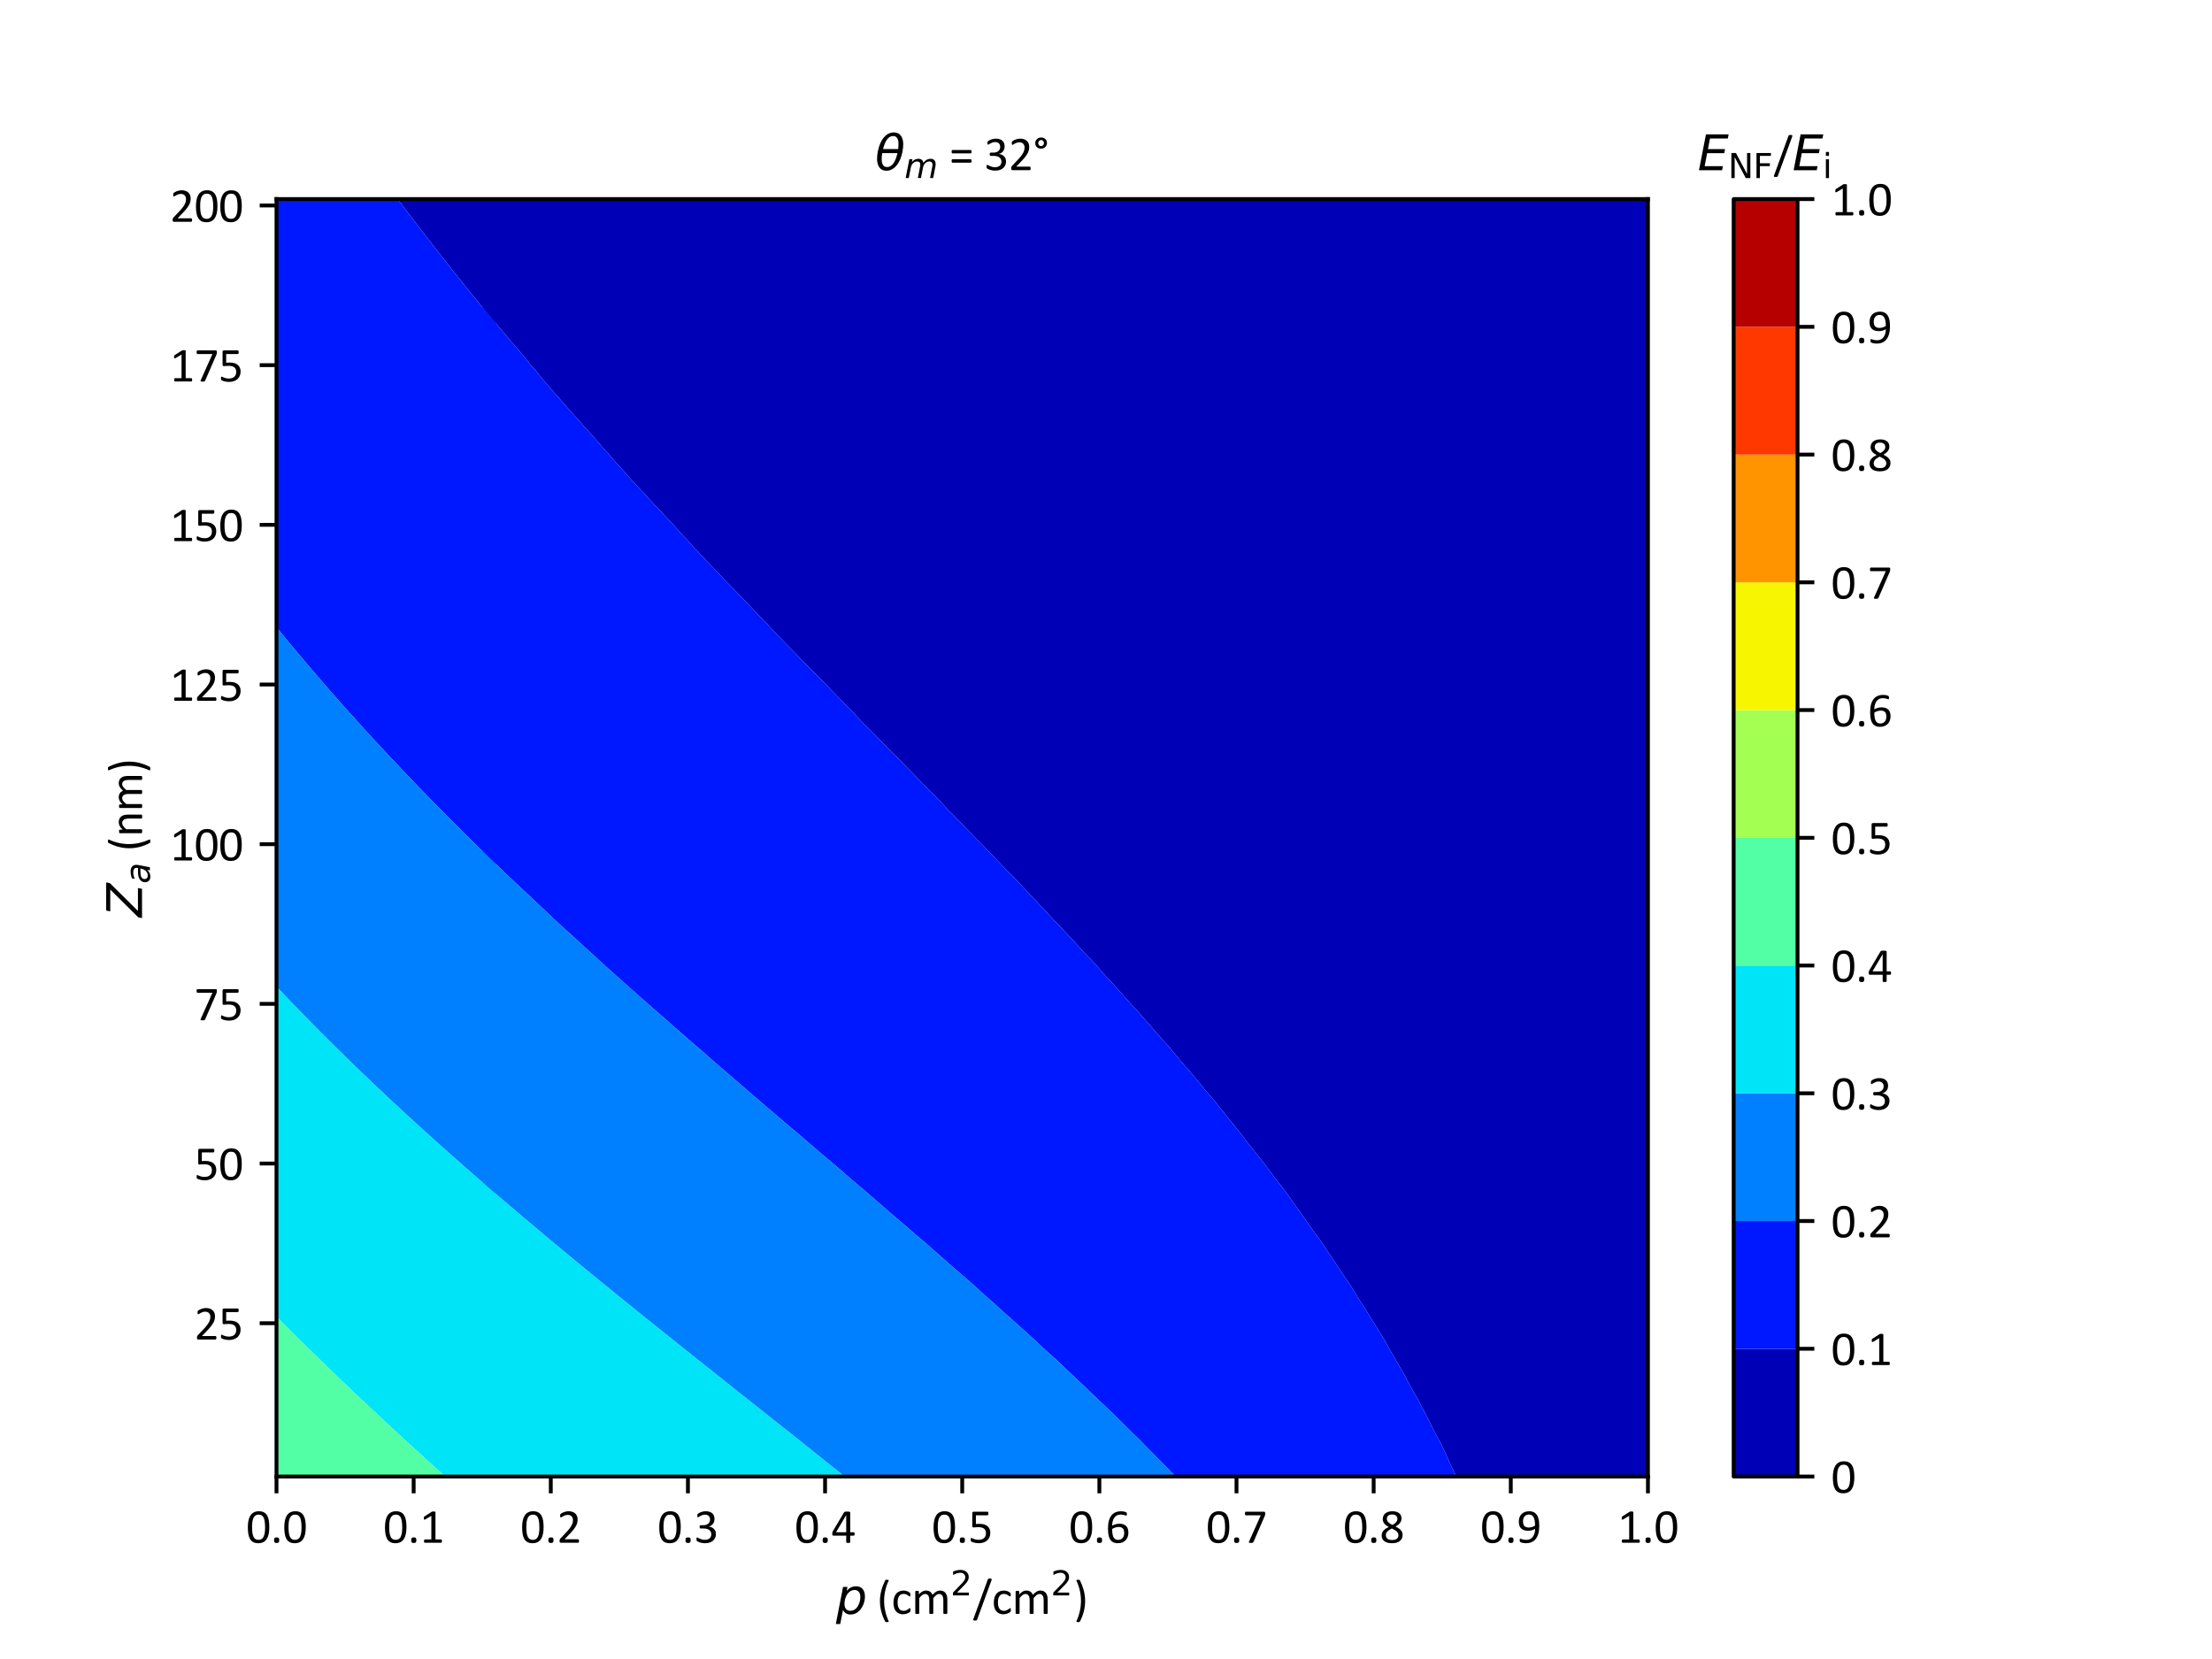 <?xml version="1.0" encoding="utf-8" standalone="no"?>
<!DOCTYPE svg PUBLIC "-//W3C//DTD SVG 1.1//EN"
  "http://www.w3.org/Graphics/SVG/1.1/DTD/svg11.dtd">
<svg xmlns:xlink="http://www.w3.org/1999/xlink" width="460.8pt" height="345.6pt" viewBox="0 0 460.8 345.6" xmlns="http://www.w3.org/2000/svg" version="1.1">
 <defs>
  <style type="text/css">*{stroke-linejoin: round; stroke-linecap: butt}</style>
 </defs>
 <g id="figure_1">
  <g id="patch_1">
   <path d="M 0 345.6 
L 460.8 345.6 
L 460.8 0 
L 0 0 
z
" style="fill: #ffffff"/>
  </g>
  <g id="axes_1">
   <g id="patch_2">
    <path d="M 57.6 307.584 
L 343.296 307.584 
L 343.296 41.472 
L 57.6 41.472 
z
" style="fill: #ffffff"/>
   </g>
   <g id="PathCollection_1">
    <path d="M 82.819 41.472 
L 83.108 41.855 
L 83.556 42.446 
L 84.213 43.312 
L 84.962 44.308 
L 85.111 44.503 
L 85.335 44.798 
L 86.115 45.811 
L 87.137 47.151 
L 87.349 47.428 
L 87.529 47.655 
L 87.894 48.125 
L 88.37 48.746 
L 88.6 49.053 
L 88.636 49.099 
L 89.939 50.769 
L 90.466 51.451 
L 91.017 52.154 
L 91.37 52.607 
L 91.86 53.228 
L 92.311 53.803 
L 92.909 54.565 
L 93.079 54.778 
L 93.819 55.718 
L 93.845 55.752 
L 94.491 56.559 
L 95.717 58.104 
L 95.72 58.108 
L 95.728 58.118 
L 96.953 59.641 
L 97.604 60.456 
L 97.63 60.487 
L 98.395 61.43 
L 98.551 61.627 
L 99.184 62.405 
L 99.608 62.925 
L 100.049 63.471 
L 100.445 63.954 
L 101.097 64.757 
L 101.56 65.317 
L 102.727 66.745 
L 102.919 66.978 
L 103.34 67.484 
L 103.34 64.757 
L 103.34 61.43 
L 103.34 58.104 
L 103.34 54.778 
L 103.34 51.451 
L 103.34 48.125 
L 103.34 44.798 
L 103.34 41.472 
L 101.816 41.472 
L 100.293 41.472 
L 98.769 41.472 
L 97.245 41.472 
L 95.721 41.472 
L 94.198 41.472 
L 92.674 41.472 
L 91.15 41.472 
L 89.627 41.472 
L 88.103 41.472 
L 86.579 41.472 
L 85.055 41.472 
L 83.532 41.472 
" clip-path="url(#p8f02daf219)" style="fill: #0000b6"/>
   </g>
   <g id="PathCollection_2">
    <path d="M 103.34 67.484 
L 102.919 66.978 
L 102.727 66.745 
L 101.56 65.317 
L 101.097 64.757 
L 100.445 63.954 
L 100.049 63.471 
L 99.608 62.925 
L 99.184 62.405 
L 98.551 61.627 
L 98.395 61.43 
L 97.63 60.487 
L 97.604 60.456 
L 96.953 59.641 
L 95.728 58.118 
L 95.72 58.108 
L 95.717 58.104 
L 94.491 56.559 
L 93.845 55.752 
L 93.819 55.718 
L 93.079 54.778 
L 92.909 54.565 
L 92.311 53.803 
L 91.86 53.228 
L 91.37 52.607 
L 91.017 52.154 
L 90.466 51.451 
L 89.939 50.769 
L 88.636 49.099 
L 88.6 49.053 
L 88.37 48.746 
L 87.894 48.125 
L 87.529 47.655 
L 87.349 47.428 
L 87.137 47.151 
L 86.115 45.811 
L 85.335 44.798 
L 85.111 44.503 
L 84.962 44.308 
L 84.213 43.312 
L 83.556 42.446 
L 83.108 41.855 
L 82.819 41.472 
L 82.008 41.472 
L 80.484 41.472 
L 78.961 41.472 
L 77.437 41.472 
L 75.913 41.472 
L 74.389 41.472 
L 72.866 41.472 
L 71.342 41.472 
L 69.818 41.472 
L 68.295 41.472 
L 66.771 41.472 
L 65.247 41.472 
L 63.723 41.472 
L 62.2 41.472 
L 60.676 41.472 
L 59.152 41.472 
L 57.629 41.472 
L 57.629 44.798 
L 57.629 48.125 
L 57.629 51.451 
L 57.629 54.778 
L 57.629 58.104 
L 57.629 61.43 
L 57.629 64.757 
L 57.629 68.083 
L 57.629 71.41 
L 57.629 74.736 
L 57.629 78.062 
L 57.629 81.389 
L 57.629 84.715 
L 57.629 88.042 
L 57.629 91.368 
L 57.629 94.694 
L 57.629 98.021 
L 57.629 101.347 
L 57.629 104.674 
L 57.629 108 
L 57.629 111.326 
L 57.629 114.653 
L 57.629 117.979 
L 57.629 121.306 
L 57.629 124.632 
L 57.629 127.958 
L 57.629 130.713 
L 57.716 130.822 
L 58.093 131.285 
L 58.773 132.112 
L 60.025 133.637 
L 60.112 133.743 
L 60.841 134.611 
L 61.421 135.316 
L 61.648 135.585 
L 62.703 136.84 
L 63.624 137.938 
L 63.705 138.033 
L 63.752 138.089 
L 64.681 139.174 
L 65.632 140.29 
L 65.934 140.643 
L 66.475 141.264 
L 67.017 141.896 
L 67.269 142.192 
L 67.309 142.238 
L 68.662 143.787 
L 69.362 144.59 
L 69.737 145.017 
L 69.944 145.252 
L 70.666 146.066 
L 71.441 146.943 
L 71.876 147.433 
L 72.014 147.585 
L 72.312 147.917 
L 73.072 148.772 
L 73.178 148.891 
L 73.289 149.014 
L 73.451 149.195 
L 74.697 150.571 
L 75.303 151.243 
L 75.808 151.797 
L 76.074 152.089 
L 76.725 152.798 
L 77.454 153.595 
L 77.935 154.119 
L 78.066 154.259 
L 78.355 154.57 
L 79.12 155.402 
L 79.251 155.544 
L 79.38 155.683 
L 79.558 155.874 
L 80.802 157.203 
L 81.448 157.896 
L 81.914 158.391 
L 82.149 158.641 
L 82.851 159.381 
L 83.67 160.248 
L 84.104 160.705 
L 84.257 160.864 
L 84.6 161.222 
L 85.514 162.185 
L 85.525 162.197 
L 86.971 163.694 
L 87.793 164.549 
L 88.052 164.816 
L 88.178 164.946 
L 89.041 165.828 
L 90.085 166.901 
L 90.375 167.198 
L 91.045 167.875 
L 91.81 168.657 
L 92 168.849 
L 93.199 170.055 
L 94.166 171.033 
L 94.219 171.087 
L 94.334 171.202 
L 95.287 172.149 
L 96.693 173.554 
L 96.743 173.604 
L 97.682 174.528 
L 98.2 175.043 
L 98.667 175.502 
L 99.481 176.299 
L 100.116 176.925 
L 100.414 177.215 
L 101.067 177.854 
L 101.586 178.357 
L 102.417 179.167 
L 102.986 179.717 
L 103.34 180.056 
L 103.34 177.854 
L 103.34 174.528 
L 103.34 171.202 
L 103.34 167.875 
L 103.34 164.549 
L 103.34 161.222 
L 103.34 157.896 
L 103.34 154.57 
L 103.34 151.243 
L 103.34 147.917 
L 103.34 144.59 
L 103.34 141.264 
L 103.34 137.938 
L 103.34 134.611 
L 103.34 131.285 
L 103.34 127.958 
L 103.34 124.632 
L 103.34 121.306 
L 103.34 117.979 
L 103.34 114.653 
L 103.34 111.326 
L 103.34 108 
L 103.34 104.674 
L 103.34 101.347 
L 103.34 98.021 
L 103.34 94.694 
L 103.34 91.368 
L 103.34 88.042 
L 103.34 84.715 
L 103.34 81.389 
L 103.34 78.062 
L 103.34 74.736 
L 103.34 71.41 
L 103.34 68.083 
" clip-path="url(#p8f02daf219)" style="fill: #0018ff"/>
   </g>
   <g id="PathCollection_3">
    <path d="M 103.34 180.056 
L 102.986 179.717 
L 102.417 179.167 
L 101.586 178.357 
L 101.067 177.854 
L 100.414 177.215 
L 100.116 176.925 
L 99.481 176.299 
L 98.667 175.502 
L 98.2 175.043 
L 97.682 174.528 
L 96.743 173.604 
L 96.693 173.554 
L 95.287 172.149 
L 94.334 171.202 
L 94.219 171.087 
L 94.166 171.033 
L 93.199 170.055 
L 92 168.849 
L 91.81 168.657 
L 91.045 167.875 
L 90.375 167.198 
L 90.085 166.901 
L 89.041 165.828 
L 88.178 164.946 
L 88.052 164.816 
L 87.793 164.549 
L 86.971 163.694 
L 85.525 162.197 
L 85.514 162.185 
L 84.6 161.222 
L 84.257 160.864 
L 84.104 160.705 
L 83.67 160.248 
L 82.851 159.381 
L 82.149 158.641 
L 81.914 158.391 
L 81.448 157.896 
L 80.802 157.203 
L 79.558 155.874 
L 79.38 155.683 
L 79.251 155.544 
L 79.12 155.402 
L 78.355 154.57 
L 78.066 154.259 
L 77.935 154.119 
L 77.454 153.595 
L 76.725 152.798 
L 76.074 152.089 
L 75.808 151.797 
L 75.303 151.243 
L 74.697 150.571 
L 73.451 149.195 
L 73.289 149.014 
L 73.178 148.891 
L 73.072 148.772 
L 72.312 147.917 
L 72.014 147.585 
L 71.876 147.433 
L 71.441 146.943 
L 70.666 146.066 
L 69.944 145.252 
L 69.737 145.017 
L 69.362 144.59 
L 68.662 143.787 
L 67.309 142.238 
L 67.269 142.192 
L 67.017 141.896 
L 66.475 141.264 
L 65.934 140.643 
L 65.632 140.29 
L 64.681 139.174 
L 63.752 138.089 
L 63.705 138.033 
L 63.624 137.938 
L 62.703 136.84 
L 61.648 135.585 
L 61.421 135.316 
L 60.841 134.611 
L 60.112 133.743 
L 60.025 133.637 
L 58.773 132.112 
L 58.093 131.285 
L 57.716 130.822 
L 57.629 130.713 
L 57.629 131.285 
L 57.629 134.611 
L 57.629 137.938 
L 57.629 141.264 
L 57.629 144.59 
L 57.629 147.917 
L 57.629 151.243 
L 57.629 154.57 
L 57.629 157.896 
L 57.629 161.222 
L 57.629 164.549 
L 57.629 167.875 
L 57.629 171.202 
L 57.629 174.528 
L 57.629 177.854 
L 57.629 181.181 
L 57.629 184.507 
L 57.629 187.834 
L 57.629 191.16 
L 57.629 194.486 
L 57.629 197.813 
L 57.629 201.139 
L 57.629 204.466 
L 57.629 205.581 
L 57.894 205.862 
L 58.311 206.303 
L 58.8 206.818 
L 59.461 207.513 
L 59.729 207.792 
L 60.246 208.333 
L 60.66 208.766 
L 61.046 209.167 
L 61.54 209.677 
L 62.436 210.603 
L 62.937 211.118 
L 63.595 211.793 
L 63.913 212.117 
L 64.511 212.726 
L 65.245 213.471 
L 65.754 213.986 
L 66.211 214.445 
L 67.14 215.381 
L 67.178 215.419 
L 67.211 215.452 
L 67.251 215.492 
L 68.684 216.921 
L 69.541 217.771 
L 69.774 218.002 
L 69.882 218.109 
L 70.782 218.994 
L 71.935 220.123 
L 72.167 220.351 
L 72.937 221.098 
L 73.636 221.779 
L 73.94 222.072 
L 74.999 223.093 
L 75.808 223.871 
L 75.986 224.041 
L 76.387 224.424 
L 77.118 225.121 
L 78.247 226.193 
L 78.567 226.497 
L 78.863 226.776 
L 79.05 226.952 
L 79.899 227.75 
L 80.185 228.021 
L 80.937 228.725 
L 81.374 229.134 
L 81.696 229.434 
L 82.226 229.927 
L 83.465 231.077 
L 83.512 231.12 
L 83.58 231.183 
L 84.819 232.324 
L 85.392 232.851 
L 85.656 233.093 
L 86.023 233.429 
L 86.835 234.171 
L 86.91 234.239 
L 87.091 234.403 
L 87.984 235.216 
L 88.162 235.377 
L 88.492 235.677 
L 88.823 235.976 
L 89.96 237.002 
L 90.769 237.73 
L 91.095 238.022 
L 91.228 238.142 
L 92.12 238.939 
L 93.402 240.082 
L 93.578 240.239 
L 93.846 240.476 
L 94.502 241.056 
L 95.117 241.602 
L 95.603 242.03 
L 96.455 242.781 
L 97.038 243.293 
L 97.393 243.604 
L 98.282 244.382 
L 98.63 244.686 
L 99.093 245.089 
L 100.007 245.886 
L 100.69 246.478 
L 100.809 246.581 
L 100.986 246.735 
L 101.961 247.578 
L 102.113 247.709 
L 102.992 248.467 
L 103.34 248.766 
L 103.34 247.709 
L 103.34 244.382 
L 103.34 241.056 
L 103.34 237.73 
L 103.34 234.403 
L 103.34 231.077 
L 103.34 227.75 
L 103.34 224.424 
L 103.34 221.098 
L 103.34 217.771 
L 103.34 214.445 
L 103.34 211.118 
L 103.34 207.792 
L 103.34 204.466 
L 103.34 201.139 
L 103.34 197.813 
L 103.34 194.486 
L 103.34 191.16 
L 103.34 187.834 
L 103.34 184.507 
L 103.34 181.181 
" clip-path="url(#p8f02daf219)" style="fill: #0080ff"/>
   </g>
   <g id="PathCollection_4">
    <path d="M 103.34 248.766 
L 102.992 248.467 
L 102.113 247.709 
L 101.961 247.578 
L 100.986 246.735 
L 100.809 246.581 
L 100.69 246.478 
L 100.007 245.886 
L 99.093 245.089 
L 98.63 244.686 
L 98.282 244.382 
L 97.393 243.604 
L 97.038 243.293 
L 96.455 242.781 
L 95.603 242.03 
L 95.117 241.602 
L 94.502 241.056 
L 93.846 240.476 
L 93.578 240.239 
L 93.402 240.082 
L 92.12 238.939 
L 91.228 238.142 
L 91.095 238.022 
L 90.769 237.73 
L 89.96 237.002 
L 88.823 235.976 
L 88.492 235.677 
L 88.162 235.377 
L 87.984 235.216 
L 87.091 234.403 
L 86.91 234.239 
L 86.835 234.171 
L 86.023 233.429 
L 85.656 233.093 
L 85.392 232.851 
L 84.819 232.324 
L 83.58 231.183 
L 83.512 231.12 
L 83.465 231.077 
L 82.226 229.927 
L 81.696 229.434 
L 81.374 229.134 
L 80.937 228.725 
L 80.185 228.021 
L 79.899 227.75 
L 79.05 226.952 
L 78.863 226.776 
L 78.567 226.497 
L 78.247 226.193 
L 77.118 225.121 
L 76.387 224.424 
L 75.986 224.041 
L 75.808 223.871 
L 74.999 223.093 
L 73.94 222.072 
L 73.636 221.779 
L 72.937 221.098 
L 72.167 220.351 
L 71.935 220.123 
L 70.782 218.994 
L 69.882 218.109 
L 69.774 218.002 
L 69.541 217.771 
L 68.684 216.921 
L 67.251 215.492 
L 67.211 215.452 
L 67.178 215.419 
L 67.14 215.381 
L 66.211 214.445 
L 65.754 213.986 
L 65.245 213.471 
L 64.511 212.726 
L 63.913 212.117 
L 63.595 211.793 
L 62.937 211.118 
L 62.436 210.603 
L 61.54 209.677 
L 61.046 209.167 
L 60.66 208.766 
L 60.246 208.333 
L 59.729 207.792 
L 59.461 207.513 
L 58.8 206.818 
L 58.311 206.303 
L 57.894 205.862 
L 57.629 205.581 
L 57.629 207.792 
L 57.629 211.118 
L 57.629 214.445 
L 57.629 217.771 
L 57.629 221.098 
L 57.629 224.424 
L 57.629 227.75 
L 57.629 231.077 
L 57.629 234.403 
L 57.629 237.73 
L 57.629 241.056 
L 57.629 244.382 
L 57.629 247.709 
L 57.629 251.035 
L 57.629 254.362 
L 57.629 257.688 
L 57.629 261.014 
L 57.629 264.341 
L 57.629 267.667 
L 57.629 270.994 
L 57.629 274.301 
L 57.634 274.307 
L 57.647 274.32 
L 58.357 275.039 
L 58.611 275.294 
L 59.717 276.414 
L 60.611 277.302 
L 60.72 277.412 
L 60.958 277.646 
L 61.808 278.501 
L 63.234 279.905 
L 63.285 279.956 
L 63.329 279.999 
L 63.382 280.05 
L 64.318 280.973 
L 64.762 281.411 
L 65.311 281.947 
L 66.009 282.636 
L 66.556 283.165 
L 66.919 283.521 
L 67.727 284.299 
L 68.118 284.684 
L 68.748 285.289 
L 69.493 286.011 
L 70.165 286.651 
L 71.011 287.462 
L 71.181 287.626 
L 71.235 287.678 
L 71.259 287.701 
L 72.201 288.6 
L 72.352 288.746 
L 72.468 288.855 
L 73.141 289.501 
L 74.168 290.47 
L 74.476 290.763 
L 74.68 290.952 
L 75.725 291.945 
L 76.183 292.373 
L 76.603 292.771 
L 77.178 293.304 
L 77.833 293.92 
L 77.946 294.026 
L 78.219 294.278 
L 79.105 295.104 
L 79.264 295.253 
L 79.385 295.367 
L 79.513 295.485 
L 80.873 296.757 
L 81.8 297.605 
L 81.977 297.77 
L 82.053 297.84 
L 83.014 298.736 
L 84.353 299.957 
L 84.48 300.074 
L 84.752 300.328 
L 85.414 300.931 
L 85.821 301.306 
L 85.993 301.461 
L 86.481 301.905 
L 87.307 302.668 
L 87.903 303.205 
L 88.243 303.517 
L 89.067 304.258 
L 89.46 304.62 
L 90.025 305.128 
L 90.844 305.873 
L 91.582 306.532 
L 91.617 306.565 
L 91.668 306.61 
L 92.712 307.55 
L 92.75 307.584 
L 94.198 307.584 
L 95.721 307.584 
L 97.245 307.584 
L 98.769 307.584 
L 100.293 307.584 
L 101.816 307.584 
L 103.34 307.584 
L 103.34 304.258 
L 103.34 300.931 
L 103.34 297.605 
L 103.34 294.278 
L 103.34 290.952 
L 103.34 287.626 
L 103.34 284.299 
L 103.34 280.973 
L 103.34 277.646 
L 103.34 274.32 
L 103.34 270.994 
L 103.34 267.667 
L 103.34 264.341 
L 103.34 261.014 
L 103.34 257.688 
L 103.34 254.362 
L 103.34 251.035 
" clip-path="url(#p8f02daf219)" style="fill: #00e4f8"/>
   </g>
   <g id="PathCollection_5">
    <path d="M 92.75 307.584 
L 92.712 307.55 
L 91.668 306.61 
L 91.617 306.565 
L 91.582 306.532 
L 90.844 305.873 
L 90.025 305.128 
L 89.46 304.62 
L 89.067 304.258 
L 88.243 303.517 
L 87.903 303.205 
L 87.307 302.668 
L 86.481 301.905 
L 85.993 301.461 
L 85.821 301.306 
L 85.414 300.931 
L 84.752 300.328 
L 84.48 300.074 
L 84.353 299.957 
L 83.014 298.736 
L 82.053 297.84 
L 81.977 297.77 
L 81.8 297.605 
L 80.873 296.757 
L 79.513 295.485 
L 79.385 295.367 
L 79.264 295.253 
L 79.105 295.104 
L 78.219 294.278 
L 77.946 294.026 
L 77.833 293.92 
L 77.178 293.304 
L 76.603 292.771 
L 76.183 292.373 
L 75.725 291.945 
L 74.68 290.952 
L 74.476 290.763 
L 74.168 290.47 
L 73.141 289.501 
L 72.468 288.855 
L 72.352 288.746 
L 72.201 288.6 
L 71.259 287.701 
L 71.235 287.678 
L 71.181 287.626 
L 71.011 287.462 
L 70.165 286.651 
L 69.493 286.011 
L 68.748 285.289 
L 68.118 284.684 
L 67.727 284.299 
L 66.919 283.521 
L 66.556 283.165 
L 66.009 282.636 
L 65.311 281.947 
L 64.762 281.411 
L 64.318 280.973 
L 63.382 280.05 
L 63.329 279.999 
L 63.285 279.956 
L 63.234 279.905 
L 61.808 278.501 
L 60.958 277.646 
L 60.72 277.412 
L 60.611 277.302 
L 59.717 276.414 
L 58.611 275.294 
L 58.357 275.039 
L 57.647 274.32 
L 57.634 274.307 
L 57.629 274.301 
L 57.629 274.32 
L 57.629 277.646 
L 57.629 280.973 
L 57.629 284.299 
L 57.629 287.626 
L 57.629 290.952 
L 57.629 294.278 
L 57.629 297.605 
L 57.629 300.931 
L 57.629 304.258 
L 57.629 307.584 
L 59.152 307.584 
L 60.676 307.584 
L 62.2 307.584 
L 63.723 307.584 
L 65.247 307.584 
L 66.771 307.584 
L 68.295 307.584 
L 69.818 307.584 
L 71.342 307.584 
L 72.866 307.584 
L 74.389 307.584 
L 75.913 307.584 
L 77.437 307.584 
L 78.961 307.584 
L 80.484 307.584 
L 82.008 307.584 
L 83.532 307.584 
L 85.055 307.584 
L 86.579 307.584 
L 88.103 307.584 
L 89.627 307.584 
L 91.15 307.584 
L 92.674 307.584 
" clip-path="url(#p8f02daf219)" style="fill: #53ffa4"/>
   </g>
   <g id="PathCollection_6">
    <path clip-path="url(#p8f02daf219)" style="fill: #a4ff53"/>
   </g>
   <g id="PathCollection_7">
    <path clip-path="url(#p8f02daf219)" style="fill: #f8f500"/>
   </g>
   <g id="PathCollection_8">
    <path clip-path="url(#p8f02daf219)" style="fill: #ff9400"/>
   </g>
   <g id="PathCollection_9">
    <path clip-path="url(#p8f02daf219)" style="fill: #ff3800"/>
   </g>
   <g id="PathCollection_10">
    <path clip-path="url(#p8f02daf219)" style="fill: #b60000"/>
   </g>
   <g id="PathCollection_11">
    <path d="M 100.454 63.898 
L 101.535 65.224 
L 103.901 68.083 
L 106.141 70.723 
L 109.211 74.356 
L 110.555 76.043 
L 110.889 76.373 
L 111.429 76.954 
L 113.015 78.981 
L 113.527 79.552 
L 113.887 79.975 
L 114.875 81.144 
L 117.349 83.957 
L 118.979 85.824 
L 121.839 89.002 
L 124.586 92.096 
L 126.222 94.021 
L 126.476 94.263 
L 126.891 94.694 
L 127.43 95.363 
L 128.207 96.269 
L 129.167 97.292 
L 129.811 98.006 
L 131.415 99.812 
L 133.429 101.989 
L 134.866 103.565 
L 137.949 106.829 
L 140.728 109.837 
L 142.44 111.749 
L 142.704 111.994 
L 143.139 112.435 
L 144.612 114.108 
L 145.513 115.033 
L 146.093 115.646 
L 147.431 117.095 
L 149.716 119.47 
L 151.447 121.306 
L 154.384 124.301 
L 157.499 127.578 
L 159.086 129.282 
L 160.011 130.176 
L 160.824 131.096 
L 162.066 132.422 
L 162.417 132.774 
L 162.637 132.998 
L 163.117 133.504 
L 166.148 136.57 
L 168.533 139.046 
L 171.035 141.536 
L 174.691 145.319 
L 176.003 146.693 
L 177.275 147.917 
L 178.422 149.187 
L 179.695 150.515 
L 182.656 153.469 
L 185.875 156.787 
L 187.782 158.666 
L 192.04 163.06 
L 193.008 164.064 
L 194.649 165.658 
L 196.741 167.878 
L 197.062 168.256 
L 199.166 170.361 
L 203.178 174.528 
L 204.495 175.833 
L 209.241 180.8 
L 209.898 181.487 
L 210.628 182.171 
L 211.813 183.398 
L 213.702 185.427 
L 214.177 185.996 
L 215.602 187.45 
L 220.118 192.269 
L 221.03 193.195 
L 225.969 198.541 
L 226.453 199.061 
L 227.22 199.812 
L 228.439 201.139 
L 230.228 203.213 
L 230.714 203.737 
L 231.874 204.972 
L 236.371 210.01 
L 237.23 210.924 
L 241.903 216.282 
L 242.443 216.892 
L 243.138 217.62 
L 244.208 218.88 
L 245.754 220.789 
L 246.358 221.478 
L 247.876 223.208 
L 251.633 227.75 
L 252.915 229.218 
L 256.754 234.023 
L 257.626 235.09 
L 258.846 236.621 
L 259.871 238.015 
L 260.841 239.219 
L 263.467 242.532 
L 265.655 245.491 
L 267.867 248.315 
L 270.292 251.764 
L 271.747 253.77 
L 271.916 253.996 
L 272.151 254.362 
L 272.471 254.865 
L 272.912 255.482 
L 273.982 256.96 
L 274.966 258.276 
L 278.271 263.232 
L 278.445 263.478 
L 278.887 264.154 
L 281.808 268.52 
L 282.383 269.504 
L 282.948 270.43 
L 284.03 272.102 
L 284.418 272.652 
L 284.633 273.01 
L 285.644 274.7 
L 288.378 279.06 
L 289.413 280.973 
L 292.627 286.53 
L 293.001 287.245 
L 293.083 287.425 
L 294.393 289.843 
L 295.461 291.671 
L 295.829 292.441 
L 296.588 293.793 
L 299.067 298.714 
L 300.465 301.297 
L 302.117 304.986 
L 303.288 307.373 
L 303.372 307.584 
L 310.917 307.584 
L 319.012 307.584 
L 327.107 307.584 
L 335.201 307.584 
L 343.296 307.584 
L 343.296 298.714 
L 343.296 289.843 
L 343.296 280.973 
L 343.296 272.102 
L 343.296 263.232 
L 343.296 254.362 
L 343.296 245.491 
L 343.296 236.621 
L 343.296 227.75 
L 343.296 218.88 
L 343.296 210.01 
L 343.296 201.139 
L 343.296 192.269 
L 343.296 183.398 
L 343.296 174.528 
L 343.296 165.658 
L 343.296 156.787 
L 343.296 147.917 
L 343.296 139.046 
L 343.296 130.176 
L 343.296 121.306 
L 343.296 112.435 
L 343.296 103.565 
L 343.296 94.694 
L 343.296 85.824 
L 343.296 76.954 
L 343.296 68.083 
L 343.296 59.213 
L 343.296 50.342 
L 343.296 41.472 
L 335.201 41.472 
L 327.107 41.472 
L 319.012 41.472 
L 310.917 41.472 
L 302.822 41.472 
L 294.728 41.472 
L 286.633 41.472 
L 278.538 41.472 
L 270.444 41.472 
L 262.349 41.472 
L 254.254 41.472 
L 246.159 41.472 
L 238.065 41.472 
L 229.97 41.472 
L 221.875 41.472 
L 213.78 41.472 
L 205.686 41.472 
L 197.591 41.472 
L 189.496 41.472 
L 181.402 41.472 
L 173.307 41.472 
L 165.212 41.472 
L 157.117 41.472 
L 149.023 41.472 
L 140.928 41.472 
L 132.833 41.472 
L 124.739 41.472 
L 116.644 41.472 
L 108.549 41.472 
L 100.454 41.472 
L 100.454 50.342 
L 100.454 59.213 
" clip-path="url(#p8f02daf219)" style="fill: #0000b6"/>
   </g>
   <g id="PathCollection_12">
    <path d="M 303.372 307.584 
L 303.288 307.373 
L 302.117 304.986 
L 300.465 301.297 
L 299.067 298.714 
L 296.588 293.793 
L 295.829 292.441 
L 295.461 291.671 
L 294.393 289.843 
L 293.083 287.425 
L 293.001 287.245 
L 292.627 286.53 
L 289.413 280.973 
L 288.378 279.06 
L 285.644 274.7 
L 284.633 273.01 
L 284.418 272.652 
L 284.03 272.102 
L 282.948 270.43 
L 282.383 269.504 
L 281.808 268.52 
L 278.887 264.154 
L 278.445 263.478 
L 278.271 263.232 
L 274.966 258.276 
L 273.982 256.96 
L 272.912 255.482 
L 272.471 254.865 
L 272.151 254.362 
L 271.916 253.996 
L 271.747 253.77 
L 270.292 251.764 
L 267.867 248.315 
L 265.655 245.491 
L 263.467 242.532 
L 260.841 239.219 
L 259.871 238.015 
L 258.846 236.621 
L 257.626 235.09 
L 256.754 234.023 
L 252.915 229.218 
L 251.633 227.75 
L 247.876 223.208 
L 246.358 221.478 
L 245.754 220.789 
L 244.208 218.88 
L 243.138 217.62 
L 242.443 216.892 
L 241.903 216.282 
L 237.23 210.924 
L 236.371 210.01 
L 231.874 204.972 
L 230.714 203.737 
L 230.228 203.213 
L 228.439 201.139 
L 227.22 199.812 
L 226.453 199.061 
L 225.969 198.541 
L 221.03 193.195 
L 220.118 192.269 
L 215.602 187.45 
L 214.177 185.996 
L 213.702 185.427 
L 211.813 183.398 
L 210.628 182.171 
L 209.898 181.487 
L 209.241 180.8 
L 204.495 175.833 
L 203.178 174.528 
L 199.166 170.361 
L 197.062 168.256 
L 196.741 167.878 
L 194.649 165.658 
L 193.008 164.064 
L 192.04 163.06 
L 187.782 158.666 
L 185.875 156.787 
L 182.656 153.469 
L 179.695 150.515 
L 178.422 149.187 
L 177.275 147.917 
L 176.003 146.693 
L 174.691 145.319 
L 171.035 141.536 
L 168.533 139.046 
L 166.148 136.57 
L 163.117 133.504 
L 162.637 132.998 
L 162.417 132.774 
L 162.066 132.422 
L 160.824 131.096 
L 160.011 130.176 
L 159.086 129.282 
L 157.499 127.578 
L 154.384 124.301 
L 151.447 121.306 
L 149.716 119.47 
L 147.431 117.095 
L 146.093 115.646 
L 145.513 115.033 
L 144.612 114.108 
L 143.139 112.435 
L 142.704 111.994 
L 142.44 111.749 
L 140.728 109.837 
L 137.949 106.829 
L 134.866 103.565 
L 133.429 101.989 
L 131.415 99.812 
L 129.811 98.006 
L 129.167 97.292 
L 128.207 96.269 
L 127.43 95.363 
L 126.891 94.694 
L 126.476 94.263 
L 126.222 94.021 
L 124.586 92.096 
L 121.839 89.002 
L 118.979 85.824 
L 117.349 83.957 
L 114.875 81.144 
L 113.887 79.975 
L 113.527 79.552 
L 113.015 78.981 
L 111.429 76.954 
L 110.889 76.373 
L 110.555 76.043 
L 109.211 74.356 
L 106.141 70.723 
L 103.901 68.083 
L 101.535 65.224 
L 100.454 63.898 
L 100.454 68.083 
L 100.454 76.954 
L 100.454 85.824 
L 100.454 94.694 
L 100.454 103.565 
L 100.454 112.435 
L 100.454 121.306 
L 100.454 130.176 
L 100.454 139.046 
L 100.454 147.917 
L 100.454 156.787 
L 100.454 165.658 
L 100.454 174.528 
L 100.454 177.213 
L 102.079 178.825 
L 103.439 180.128 
L 104.138 180.8 
L 105.272 181.911 
L 106.842 183.398 
L 107.39 183.924 
L 109.627 185.996 
L 112.125 188.35 
L 116.265 192.269 
L 116.546 192.528 
L 116.847 192.807 
L 120.903 196.472 
L 123.168 198.541 
L 125.575 200.759 
L 126.016 201.139 
L 126.477 201.571 
L 127.258 202.283 
L 128.903 203.737 
L 129.763 204.504 
L 131.263 205.855 
L 133.621 207.927 
L 135.963 210.01 
L 138.738 212.409 
L 143.14 216.282 
L 144.334 217.334 
L 146.171 218.88 
L 148.18 220.68 
L 149.093 221.478 
L 150.834 222.959 
L 156.377 227.75 
L 156.796 228.103 
L 159.779 230.667 
L 163.054 233.461 
L 163.698 234.023 
L 164.049 234.322 
L 166.801 236.621 
L 169.03 238.562 
L 169.797 239.219 
L 175.004 243.631 
L 177.13 245.491 
L 180.365 248.233 
L 183.451 250.913 
L 184.069 251.438 
L 184.437 251.764 
L 185.163 252.395 
L 186.616 253.647 
L 187.466 254.362 
L 188.167 254.965 
L 190.472 256.96 
L 193.144 259.234 
L 197.553 263.131 
L 197.61 263.181 
L 197.667 263.232 
L 202.146 267.111 
L 204.789 269.504 
L 207.033 271.491 
L 207.278 271.707 
L 207.703 272.102 
L 209.756 273.95 
L 210.598 274.7 
L 211.05 275.094 
L 211.825 275.799 
L 214.746 278.418 
L 217.491 280.973 
L 219.898 283.139 
L 224.228 287.245 
L 225.343 288.269 
L 225.942 288.834 
L 226.954 289.843 
L 228.735 291.546 
L 229.7 292.441 
L 231.644 294.284 
L 236.119 298.714 
L 237.157 299.708 
L 242.342 304.986 
L 242.801 305.434 
L 244.867 307.584 
L 246.159 307.584 
L 254.254 307.584 
L 262.349 307.584 
L 270.444 307.584 
L 278.538 307.584 
L 286.633 307.584 
L 294.728 307.584 
L 302.822 307.584 
" clip-path="url(#p8f02daf219)" style="fill: #0018ff"/>
   </g>
   <g id="PathCollection_13">
    <path d="M 244.867 307.584 
L 242.801 305.434 
L 242.342 304.986 
L 237.157 299.708 
L 236.119 298.714 
L 231.644 294.284 
L 229.7 292.441 
L 228.735 291.546 
L 226.954 289.843 
L 225.942 288.834 
L 225.343 288.269 
L 224.228 287.245 
L 219.898 283.139 
L 217.491 280.973 
L 214.746 278.418 
L 211.825 275.799 
L 211.05 275.094 
L 210.598 274.7 
L 209.756 273.95 
L 207.703 272.102 
L 207.278 271.707 
L 207.033 271.491 
L 204.789 269.504 
L 202.146 267.111 
L 197.667 263.232 
L 197.61 263.181 
L 197.553 263.131 
L 193.144 259.234 
L 190.472 256.96 
L 188.167 254.965 
L 187.466 254.362 
L 186.616 253.647 
L 185.163 252.395 
L 184.437 251.764 
L 184.069 251.438 
L 183.451 250.913 
L 180.365 248.233 
L 177.13 245.491 
L 175.004 243.631 
L 169.797 239.219 
L 169.03 238.562 
L 166.801 236.621 
L 164.049 234.322 
L 163.698 234.023 
L 163.054 233.461 
L 159.779 230.667 
L 156.796 228.103 
L 156.377 227.75 
L 150.834 222.959 
L 149.093 221.478 
L 148.18 220.68 
L 146.171 218.88 
L 144.334 217.334 
L 143.14 216.282 
L 138.738 212.409 
L 135.963 210.01 
L 133.621 207.927 
L 131.263 205.855 
L 129.763 204.504 
L 128.903 203.737 
L 127.258 202.283 
L 126.477 201.571 
L 126.016 201.139 
L 125.575 200.759 
L 123.168 198.541 
L 120.903 196.472 
L 116.847 192.807 
L 116.546 192.528 
L 116.265 192.269 
L 112.125 188.35 
L 109.627 185.996 
L 107.39 183.924 
L 106.842 183.398 
L 105.272 181.911 
L 104.138 180.8 
L 103.439 180.128 
L 102.079 178.825 
L 100.454 177.213 
L 100.454 183.398 
L 100.454 192.269 
L 100.454 201.139 
L 100.454 210.01 
L 100.454 218.88 
L 100.454 227.75 
L 100.454 236.621 
L 100.454 245.491 
L 100.454 246.273 
L 100.893 246.651 
L 104.588 249.832 
L 106.864 251.764 
L 109.436 253.959 
L 109.605 254.099 
L 109.922 254.362 
L 110.495 254.845 
L 111.518 255.709 
L 113.008 256.96 
L 113.722 257.563 
L 114.858 258.507 
L 117.575 260.768 
L 120.565 263.232 
L 122.947 265.196 
L 128.238 269.504 
L 129.034 270.153 
L 129.867 270.829 
L 131.447 272.102 
L 134.432 274.509 
L 134.669 274.7 
L 135.079 275.031 
L 136.661 276.297 
L 141.59 280.248 
L 142.499 280.973 
L 147.513 284.968 
L 150.382 287.245 
L 150.619 287.437 
L 153.632 289.843 
L 154.467 290.501 
L 154.91 290.845 
L 156.911 292.441 
L 160.351 295.17 
L 164.834 298.714 
L 165.125 298.944 
L 165.374 299.141 
L 169.734 302.629 
L 172.676 304.986 
L 174.993 306.819 
L 175.944 307.584 
L 181.402 307.584 
L 189.496 307.584 
L 197.591 307.584 
L 205.686 307.584 
L 213.78 307.584 
L 221.875 307.584 
L 229.97 307.584 
L 238.065 307.584 
" clip-path="url(#p8f02daf219)" style="fill: #0080ff"/>
   </g>
   <g id="PathCollection_14">
    <path d="M 175.944 307.584 
L 174.993 306.819 
L 172.676 304.986 
L 169.734 302.629 
L 165.374 299.141 
L 165.125 298.944 
L 164.834 298.714 
L 160.351 295.17 
L 156.911 292.441 
L 154.91 290.845 
L 154.467 290.501 
L 153.632 289.843 
L 150.619 287.437 
L 150.382 287.245 
L 147.513 284.968 
L 142.499 280.973 
L 141.59 280.248 
L 136.661 276.297 
L 135.079 275.031 
L 134.669 274.7 
L 134.432 274.509 
L 131.447 272.102 
L 129.867 270.829 
L 129.034 270.153 
L 128.238 269.504 
L 122.947 265.196 
L 120.565 263.232 
L 117.575 260.768 
L 114.858 258.507 
L 113.722 257.563 
L 113.008 256.96 
L 111.518 255.709 
L 110.495 254.845 
L 109.922 254.362 
L 109.605 254.099 
L 109.436 253.959 
L 106.864 251.764 
L 104.588 249.832 
L 100.893 246.651 
L 100.454 246.273 
L 100.454 254.362 
L 100.454 263.232 
L 100.454 272.102 
L 100.454 280.973 
L 100.454 289.843 
L 100.454 298.714 
L 100.454 307.584 
L 108.549 307.584 
L 116.644 307.584 
L 124.739 307.584 
L 132.833 307.584 
L 140.928 307.584 
L 149.023 307.584 
L 157.117 307.584 
L 165.212 307.584 
L 173.307 307.584 
" clip-path="url(#p8f02daf219)" style="fill: #00e4f8"/>
   </g>
   <g id="PathCollection_15">
    <path clip-path="url(#p8f02daf219)" style="fill: #53ffa4"/>
   </g>
   <g id="PathCollection_16">
    <path clip-path="url(#p8f02daf219)" style="fill: #a4ff53"/>
   </g>
   <g id="PathCollection_17">
    <path clip-path="url(#p8f02daf219)" style="fill: #f8f500"/>
   </g>
   <g id="PathCollection_18">
    <path clip-path="url(#p8f02daf219)" style="fill: #ff9400"/>
   </g>
   <g id="PathCollection_19">
    <path clip-path="url(#p8f02daf219)" style="fill: #ff3800"/>
   </g>
   <g id="PathCollection_20">
    <path clip-path="url(#p8f02daf219)" style="fill: #b60000"/>
   </g>
   <g id="matplotlib.axis_1">
    <g id="xtick_1">
     <g id="line2d_1">
      <defs>
       <path id="m25d8ca5eeb" d="M 0 0 
L 0 3.5 
" style="stroke: #000000; stroke-width: 0.8"/>
      </defs>
      <g>
       <use xlink:href="#m25d8ca5eeb" x="57.6" y="307.584" style="stroke: #000000; stroke-width: 0.8"/>
      </g>
     </g>
     <g id="text_1">
      <!-- 0.0 -->
      <g transform="translate(51.269 321.386) scale(0.1 -0.1)">
       <defs>
        <path id="Calibri-30" d="M 3022 2031 
Q 3022 1566 2948 1181 
Q 2875 797 2704 520 
Q 2534 244 2259 92 
Q 1984 -59 1581 -59 
Q 1200 -59 939 77 
Q 678 213 518 477 
Q 359 741 292 1127 
Q 225 1513 225 2013 
Q 225 2475 300 2861 
Q 375 3247 544 3523 
Q 713 3800 988 3951 
Q 1263 4103 1663 4103 
Q 2047 4103 2308 3967 
Q 2569 3831 2728 3567 
Q 2888 3303 2955 2917 
Q 3022 2531 3022 2031 
z
M 2472 1994 
Q 2472 2297 2450 2537 
Q 2428 2778 2386 2962 
Q 2344 3147 2276 3280 
Q 2209 3413 2115 3498 
Q 2022 3584 1901 3623 
Q 1781 3663 1631 3663 
Q 1366 3663 1200 3538 
Q 1034 3413 939 3194 
Q 844 2975 809 2681 
Q 775 2388 775 2050 
Q 775 1597 822 1280 
Q 869 963 970 763 
Q 1072 563 1230 472 
Q 1388 381 1613 381 
Q 1788 381 1920 437 
Q 2053 494 2148 598 
Q 2244 703 2306 850 
Q 2369 997 2406 1175 
Q 2444 1353 2458 1561 
Q 2472 1769 2472 1994 
z
" transform="scale(0.016)"/>
        <path id="Calibri-2e" d="M 1144 341 
Q 1144 119 1070 45 
Q 997 -28 803 -28 
Q 616 -28 544 44 
Q 472 116 472 331 
Q 472 553 545 626 
Q 619 700 813 700 
Q 1000 700 1072 628 
Q 1144 556 1144 341 
z
" transform="scale(0.016)"/>
       </defs>
       <use xlink:href="#Calibri-30"/>
       <use xlink:href="#Calibri-2e" x="50.684"/>
       <use xlink:href="#Calibri-30" x="75.928"/>
      </g>
     </g>
    </g>
    <g id="xtick_2">
     <g id="line2d_2">
      <g>
       <use xlink:href="#m25d8ca5eeb" x="86.17" y="307.584" style="stroke: #000000; stroke-width: 0.8"/>
      </g>
     </g>
     <g id="text_2">
      <!-- 0.1 -->
      <g transform="translate(79.838 321.386) scale(0.1 -0.1)">
       <defs>
        <path id="Calibri-31" d="M 2897 213 
Q 2897 153 2887 112 
Q 2878 72 2862 47 
Q 2847 22 2826 11 
Q 2806 0 2784 0 
L 672 0 
Q 650 0 631 11 
Q 613 22 595 47 
Q 578 72 568 112 
Q 559 153 559 213 
Q 559 269 568 309 
Q 578 350 592 376 
Q 606 403 626 417 
Q 647 431 672 431 
L 1516 431 
L 1516 3506 
L 734 3041 
Q 675 3009 639 3003 
Q 603 2997 581 3017 
Q 559 3038 551 3084 
Q 544 3131 544 3203 
Q 544 3256 548 3293 
Q 553 3331 562 3356 
Q 572 3381 589 3400 
Q 606 3419 634 3438 
L 1566 4034 
Q 1578 4044 1597 4050 
Q 1616 4056 1644 4062 
Q 1672 4069 1709 4070 
Q 1747 4072 1803 4072 
Q 1878 4072 1928 4065 
Q 1978 4059 2006 4048 
Q 2034 4038 2043 4020 
Q 2053 4003 2053 3984 
L 2053 431 
L 2784 431 
Q 2809 431 2831 417 
Q 2853 403 2867 376 
Q 2881 350 2889 309 
Q 2897 269 2897 213 
z
" transform="scale(0.016)"/>
       </defs>
       <use xlink:href="#Calibri-30"/>
       <use xlink:href="#Calibri-2e" x="50.684"/>
       <use xlink:href="#Calibri-31" x="75.928"/>
      </g>
     </g>
    </g>
    <g id="xtick_3">
     <g id="line2d_3">
      <g>
       <use xlink:href="#m25d8ca5eeb" x="114.739" y="307.584" style="stroke: #000000; stroke-width: 0.8"/>
      </g>
     </g>
     <g id="text_3">
      <!-- 0.2 -->
      <g transform="translate(108.408 321.386) scale(0.1 -0.1)">
       <defs>
        <path id="Calibri-32" d="M 2888 231 
Q 2888 175 2880 131 
Q 2872 88 2858 58 
Q 2844 28 2820 14 
Q 2797 0 2769 0 
L 534 0 
Q 491 0 458 11 
Q 425 22 401 47 
Q 378 72 367 119 
Q 356 166 356 234 
Q 356 297 361 344 
Q 366 391 381 427 
Q 397 463 420 498 
Q 444 534 481 575 
L 1266 1406 
Q 1538 1694 1702 1922 
Q 1866 2150 1955 2337 
Q 2044 2525 2072 2678 
Q 2100 2831 2100 2966 
Q 2100 3100 2056 3220 
Q 2013 3341 1930 3431 
Q 1847 3522 1722 3575 
Q 1597 3628 1434 3628 
Q 1244 3628 1092 3575 
Q 941 3522 827 3459 
Q 713 3397 636 3344 
Q 559 3291 522 3291 
Q 500 3291 483 3303 
Q 466 3316 455 3344 
Q 444 3372 437 3419 
Q 431 3466 431 3531 
Q 431 3578 434 3612 
Q 438 3647 445 3672 
Q 453 3697 465 3719 
Q 478 3741 515 3773 
Q 553 3806 645 3862 
Q 738 3919 877 3973 
Q 1016 4028 1183 4065 
Q 1350 4103 1534 4103 
Q 1828 4103 2048 4020 
Q 2269 3938 2414 3794 
Q 2559 3650 2631 3459 
Q 2703 3269 2703 3053 
Q 2703 2859 2668 2667 
Q 2634 2475 2523 2251 
Q 2413 2028 2203 1754 
Q 1994 1481 1647 1125 
L 1006 456 
L 2766 456 
Q 2791 456 2814 442 
Q 2838 428 2855 400 
Q 2872 372 2880 330 
Q 2888 288 2888 231 
z
" transform="scale(0.016)"/>
       </defs>
       <use xlink:href="#Calibri-30"/>
       <use xlink:href="#Calibri-2e" x="50.684"/>
       <use xlink:href="#Calibri-32" x="75.928"/>
      </g>
     </g>
    </g>
    <g id="xtick_4">
     <g id="line2d_4">
      <g>
       <use xlink:href="#m25d8ca5eeb" x="143.309" y="307.584" style="stroke: #000000; stroke-width: 0.8"/>
      </g>
     </g>
     <g id="text_4">
      <!-- 0.3 -->
      <g transform="translate(136.978 321.386) scale(0.1 -0.1)">
       <defs>
        <path id="Calibri-33" d="M 2856 1156 
Q 2856 878 2759 654 
Q 2663 431 2481 272 
Q 2300 113 2034 27 
Q 1769 -59 1434 -59 
Q 1231 -59 1054 -26 
Q 878 6 740 51 
Q 603 97 512 145 
Q 422 194 398 216 
Q 375 238 362 259 
Q 350 281 340 312 
Q 331 344 326 389 
Q 322 434 322 500 
Q 322 613 344 656 
Q 366 700 406 700 
Q 434 700 517 650 
Q 600 600 729 542 
Q 859 484 1032 434 
Q 1206 384 1419 384 
Q 1625 384 1781 437 
Q 1938 491 2044 587 
Q 2150 684 2203 817 
Q 2256 950 2256 1106 
Q 2256 1278 2189 1415 
Q 2122 1553 1992 1653 
Q 1863 1753 1673 1806 
Q 1484 1859 1244 1859 
L 859 1859 
Q 834 1859 811 1870 
Q 788 1881 770 1906 
Q 753 1931 742 1972 
Q 731 2013 731 2078 
Q 731 2138 740 2177 
Q 750 2216 767 2239 
Q 784 2263 806 2273 
Q 828 2284 856 2284 
L 1209 2284 
Q 1416 2284 1580 2337 
Q 1744 2391 1858 2491 
Q 1972 2591 2033 2730 
Q 2094 2869 2094 3041 
Q 2094 3166 2053 3280 
Q 2013 3394 1931 3478 
Q 1850 3563 1723 3611 
Q 1597 3659 1431 3659 
Q 1250 3659 1098 3604 
Q 947 3550 828 3487 
Q 709 3425 631 3370 
Q 553 3316 522 3316 
Q 500 3316 483 3323 
Q 466 3331 455 3354 
Q 444 3378 439 3420 
Q 434 3463 434 3531 
Q 434 3578 437 3614 
Q 441 3650 450 3676 
Q 459 3703 471 3725 
Q 484 3747 514 3776 
Q 544 3806 634 3862 
Q 725 3919 858 3973 
Q 991 4028 1164 4065 
Q 1338 4103 1538 4103 
Q 1819 4103 2031 4031 
Q 2244 3959 2386 3828 
Q 2528 3697 2598 3514 
Q 2669 3331 2669 3109 
Q 2669 2919 2619 2755 
Q 2569 2591 2472 2464 
Q 2375 2338 2234 2248 
Q 2094 2159 1909 2125 
L 1909 2119 
Q 2119 2097 2292 2014 
Q 2466 1931 2591 1806 
Q 2716 1681 2786 1514 
Q 2856 1347 2856 1156 
z
" transform="scale(0.016)"/>
       </defs>
       <use xlink:href="#Calibri-30"/>
       <use xlink:href="#Calibri-2e" x="50.684"/>
       <use xlink:href="#Calibri-33" x="75.928"/>
      </g>
     </g>
    </g>
    <g id="xtick_5">
     <g id="line2d_5">
      <g>
       <use xlink:href="#m25d8ca5eeb" x="171.878" y="307.584" style="stroke: #000000; stroke-width: 0.8"/>
      </g>
     </g>
     <g id="text_5">
      <!-- 0.4 -->
      <g transform="translate(165.547 321.386) scale(0.1 -0.1)">
       <defs>
        <path id="Calibri-34" d="M 3059 1150 
Q 3059 1047 3028 987 
Q 2997 928 2941 928 
L 2484 928 
L 2484 78 
Q 2484 53 2471 36 
Q 2459 19 2428 6 
Q 2397 -6 2347 -12 
Q 2297 -19 2219 -19 
Q 2144 -19 2094 -12 
Q 2044 -6 2014 6 
Q 1984 19 1973 36 
Q 1963 53 1963 78 
L 1963 928 
L 294 928 
Q 256 928 231 937 
Q 206 947 186 972 
Q 166 997 158 1044 
Q 150 1091 150 1166 
Q 150 1225 153 1272 
Q 156 1319 165 1358 
Q 175 1397 190 1433 
Q 206 1469 228 1509 
L 1684 3966 
Q 1700 3991 1729 4009 
Q 1759 4028 1806 4040 
Q 1853 4053 1922 4058 
Q 1991 4063 2084 4063 
Q 2188 4063 2264 4055 
Q 2341 4047 2387 4034 
Q 2434 4022 2459 4001 
Q 2484 3981 2484 3953 
L 2484 1372 
L 2941 1372 
Q 2994 1372 3026 1317 
Q 3059 1263 3059 1150 
z
M 1963 3591 
L 1956 3591 
L 641 1372 
L 1963 1372 
L 1963 3591 
z
" transform="scale(0.016)"/>
       </defs>
       <use xlink:href="#Calibri-30"/>
       <use xlink:href="#Calibri-2e" x="50.684"/>
       <use xlink:href="#Calibri-34" x="75.928"/>
      </g>
     </g>
    </g>
    <g id="xtick_6">
     <g id="line2d_6">
      <g>
       <use xlink:href="#m25d8ca5eeb" x="200.448" y="307.584" style="stroke: #000000; stroke-width: 0.8"/>
      </g>
     </g>
     <g id="text_6">
      <!-- 0.5 -->
      <g transform="translate(194.117 321.386) scale(0.1 -0.1)">
       <defs>
        <path id="Calibri-35" d="M 2869 1300 
Q 2869 975 2759 722 
Q 2650 469 2450 295 
Q 2250 122 1973 31 
Q 1697 -59 1359 -59 
Q 1172 -59 1003 -32 
Q 834 -6 703 33 
Q 572 72 487 109 
Q 403 147 379 169 
Q 356 191 347 209 
Q 338 228 330 254 
Q 322 281 319 322 
Q 316 363 316 419 
Q 316 472 320 514 
Q 325 556 337 582 
Q 350 609 367 621 
Q 384 634 406 634 
Q 438 634 503 595 
Q 569 556 680 511 
Q 791 466 955 425 
Q 1119 384 1344 384 
Q 1553 384 1728 434 
Q 1903 484 2029 590 
Q 2156 697 2228 858 
Q 2300 1019 2300 1250 
Q 2300 1444 2239 1592 
Q 2178 1741 2051 1839 
Q 1925 1938 1731 1986 
Q 1538 2034 1269 2034 
Q 1078 2034 940 2015 
Q 803 1997 684 1997 
Q 597 1997 559 2037 
Q 522 2078 522 2194 
L 522 3841 
Q 522 3944 570 3994 
Q 619 4044 709 4044 
L 2500 4044 
Q 2525 4044 2548 4030 
Q 2572 4016 2587 3987 
Q 2603 3959 2611 3915 
Q 2619 3872 2619 3813 
Q 2619 3700 2587 3637 
Q 2556 3575 2500 3575 
L 991 3575 
L 991 2441 
Q 1100 2456 1214 2459 
Q 1328 2463 1478 2463 
Q 1825 2463 2084 2380 
Q 2344 2297 2517 2145 
Q 2691 1994 2780 1778 
Q 2869 1563 2869 1300 
z
" transform="scale(0.016)"/>
       </defs>
       <use xlink:href="#Calibri-30"/>
       <use xlink:href="#Calibri-2e" x="50.684"/>
       <use xlink:href="#Calibri-35" x="75.928"/>
      </g>
     </g>
    </g>
    <g id="xtick_7">
     <g id="line2d_7">
      <g>
       <use xlink:href="#m25d8ca5eeb" x="229.018" y="307.584" style="stroke: #000000; stroke-width: 0.8"/>
      </g>
     </g>
     <g id="text_7">
      <!-- 0.6 -->
      <g transform="translate(222.686 321.386) scale(0.1 -0.1)">
       <defs>
        <path id="Calibri-36" d="M 2991 1309 
Q 2991 1044 2909 795 
Q 2828 547 2659 358 
Q 2491 169 2231 55 
Q 1972 -59 1619 -59 
Q 1366 -59 1172 3 
Q 978 66 834 181 
Q 691 297 595 465 
Q 500 634 442 850 
Q 384 1066 359 1322 
Q 334 1578 334 1872 
Q 334 2131 362 2397 
Q 391 2663 462 2909 
Q 534 3156 657 3373 
Q 781 3591 967 3752 
Q 1153 3913 1412 4006 
Q 1672 4100 2016 4100 
Q 2131 4100 2250 4086 
Q 2369 4072 2469 4048 
Q 2569 4025 2637 3997 
Q 2706 3969 2728 3951 
Q 2750 3934 2761 3914 
Q 2772 3894 2778 3870 
Q 2784 3847 2787 3817 
Q 2791 3788 2791 3744 
Q 2791 3688 2789 3647 
Q 2788 3606 2777 3581 
Q 2766 3556 2748 3543 
Q 2731 3531 2703 3531 
Q 2669 3531 2609 3553 
Q 2550 3575 2465 3601 
Q 2381 3628 2261 3650 
Q 2141 3672 1981 3672 
Q 1691 3672 1481 3553 
Q 1272 3434 1139 3234 
Q 1006 3034 942 2770 
Q 878 2506 869 2219 
Q 950 2266 1051 2312 
Q 1153 2359 1273 2396 
Q 1394 2434 1528 2457 
Q 1663 2481 1816 2481 
Q 2144 2481 2369 2392 
Q 2594 2303 2733 2145 
Q 2872 1988 2931 1773 
Q 2991 1559 2991 1309 
z
M 2447 1259 
Q 2447 1441 2411 1589 
Q 2375 1738 2290 1841 
Q 2206 1944 2065 2000 
Q 1925 2056 1719 2056 
Q 1603 2056 1487 2036 
Q 1372 2016 1264 1980 
Q 1156 1944 1057 1895 
Q 959 1847 878 1791 
Q 878 1388 929 1116 
Q 981 844 1079 680 
Q 1178 516 1325 445 
Q 1472 375 1669 375 
Q 1869 375 2016 450 
Q 2163 525 2259 651 
Q 2356 778 2401 936 
Q 2447 1094 2447 1259 
z
" transform="scale(0.016)"/>
       </defs>
       <use xlink:href="#Calibri-30"/>
       <use xlink:href="#Calibri-2e" x="50.684"/>
       <use xlink:href="#Calibri-36" x="75.928"/>
      </g>
     </g>
    </g>
    <g id="xtick_8">
     <g id="line2d_8">
      <g>
       <use xlink:href="#m25d8ca5eeb" x="257.587" y="307.584" style="stroke: #000000; stroke-width: 0.8"/>
      </g>
     </g>
     <g id="text_8">
      <!-- 0.7 -->
      <g transform="translate(251.256 321.386) scale(0.1 -0.1)">
       <defs>
        <path id="Calibri-37" d="M 2947 3813 
Q 2947 3756 2942 3711 
Q 2938 3666 2930 3623 
Q 2922 3581 2908 3542 
Q 2894 3503 2875 3459 
L 1419 103 
Q 1403 66 1379 42 
Q 1356 19 1320 5 
Q 1284 -9 1228 -14 
Q 1172 -19 1091 -19 
Q 984 -19 925 -9 
Q 866 0 839 20 
Q 813 41 816 70 
Q 819 100 838 141 
L 2369 3572 
L 428 3572 
Q 369 3572 339 3634 
Q 309 3697 309 3809 
Q 309 3869 317 3912 
Q 325 3956 340 3986 
Q 356 4016 378 4030 
Q 400 4044 428 4044 
L 2784 4044 
Q 2828 4044 2861 4034 
Q 2894 4025 2911 3997 
Q 2928 3969 2937 3925 
Q 2947 3881 2947 3813 
z
" transform="scale(0.016)"/>
       </defs>
       <use xlink:href="#Calibri-30"/>
       <use xlink:href="#Calibri-2e" x="50.684"/>
       <use xlink:href="#Calibri-37" x="75.928"/>
      </g>
     </g>
    </g>
    <g id="xtick_9">
     <g id="line2d_9">
      <g>
       <use xlink:href="#m25d8ca5eeb" x="286.157" y="307.584" style="stroke: #000000; stroke-width: 0.8"/>
      </g>
     </g>
     <g id="text_9">
      <!-- 0.8 -->
      <g transform="translate(279.826 321.386) scale(0.1 -0.1)">
       <defs>
        <path id="Calibri-38" d="M 2981 1038 
Q 2981 775 2887 570 
Q 2794 366 2617 225 
Q 2441 84 2181 12 
Q 1922 -59 1588 -59 
Q 1275 -59 1028 6 
Q 781 72 609 200 
Q 438 328 347 515 
Q 256 703 256 944 
Q 256 1134 318 1293 
Q 381 1453 498 1587 
Q 616 1722 787 1839 
Q 959 1956 1175 2063 
Q 988 2159 844 2267 
Q 700 2375 600 2501 
Q 500 2628 448 2772 
Q 397 2916 397 3084 
Q 397 3297 473 3483 
Q 550 3669 704 3806 
Q 859 3944 1098 4023 
Q 1338 4103 1656 4103 
Q 1963 4103 2186 4029 
Q 2409 3956 2554 3829 
Q 2700 3703 2769 3531 
Q 2838 3359 2838 3163 
Q 2838 3003 2786 2856 
Q 2734 2709 2634 2578 
Q 2534 2447 2389 2333 
Q 2244 2219 2056 2119 
Q 2278 2009 2451 1893 
Q 2625 1778 2742 1645 
Q 2859 1513 2920 1364 
Q 2981 1216 2981 1038 
z
M 2306 3113 
Q 2306 3244 2261 3350 
Q 2216 3456 2128 3531 
Q 2041 3606 1911 3645 
Q 1781 3684 1616 3684 
Q 1278 3684 1104 3531 
Q 931 3378 931 3113 
Q 931 2991 973 2886 
Q 1016 2781 1105 2687 
Q 1194 2594 1330 2505 
Q 1466 2416 1653 2319 
Q 1969 2481 2137 2678 
Q 2306 2875 2306 3113 
z
M 2438 981 
Q 2438 1125 2384 1242 
Q 2331 1359 2223 1461 
Q 2116 1563 1955 1658 
Q 1794 1753 1581 1856 
Q 1384 1759 1236 1662 
Q 1088 1566 992 1462 
Q 897 1359 848 1245 
Q 800 1131 800 994 
Q 800 691 1008 525 
Q 1216 359 1628 359 
Q 2028 359 2233 526 
Q 2438 694 2438 981 
z
" transform="scale(0.016)"/>
       </defs>
       <use xlink:href="#Calibri-30"/>
       <use xlink:href="#Calibri-2e" x="50.684"/>
       <use xlink:href="#Calibri-38" x="75.928"/>
      </g>
     </g>
    </g>
    <g id="xtick_10">
     <g id="line2d_10">
      <g>
       <use xlink:href="#m25d8ca5eeb" x="314.726" y="307.584" style="stroke: #000000; stroke-width: 0.8"/>
      </g>
     </g>
     <g id="text_10">
      <!-- 0.9 -->
      <g transform="translate(308.395 321.386) scale(0.1 -0.1)">
       <defs>
        <path id="Calibri-39" d="M 2919 2181 
Q 2919 1919 2887 1650 
Q 2856 1381 2781 1132 
Q 2706 884 2579 667 
Q 2453 450 2261 287 
Q 2069 125 1805 33 
Q 1541 -59 1191 -59 
Q 1056 -59 929 -42 
Q 803 -25 701 0 
Q 600 25 531 53 
Q 463 81 431 109 
Q 400 138 386 186 
Q 372 234 372 316 
Q 372 384 376 425 
Q 381 466 390 487 
Q 400 509 417 517 
Q 434 525 459 525 
Q 494 525 556 501 
Q 619 478 714 450 
Q 809 422 937 398 
Q 1066 375 1225 375 
Q 1528 375 1745 492 
Q 1963 609 2100 806 
Q 2238 1003 2306 1262 
Q 2375 1522 2381 1809 
Q 2216 1713 1984 1638 
Q 1753 1563 1453 1563 
Q 1116 1563 886 1655 
Q 656 1747 517 1906 
Q 378 2066 317 2284 
Q 256 2503 256 2763 
Q 256 3031 334 3273 
Q 413 3516 578 3700 
Q 744 3884 1000 3993 
Q 1256 4103 1613 4103 
Q 1866 4103 2061 4039 
Q 2256 3975 2400 3854 
Q 2544 3734 2644 3564 
Q 2744 3394 2805 3178 
Q 2866 2963 2892 2711 
Q 2919 2459 2919 2181 
z
M 2372 2241 
Q 2372 2641 2319 2914 
Q 2266 3188 2162 3356 
Q 2059 3525 1909 3600 
Q 1759 3675 1563 3675 
Q 1359 3675 1215 3601 
Q 1072 3528 980 3404 
Q 888 3281 844 3125 
Q 800 2969 800 2803 
Q 800 2619 839 2466 
Q 878 2313 965 2206 
Q 1053 2100 1193 2042 
Q 1334 1984 1541 1984 
Q 1775 1984 1994 2054 
Q 2213 2125 2372 2241 
z
" transform="scale(0.016)"/>
       </defs>
       <use xlink:href="#Calibri-30"/>
       <use xlink:href="#Calibri-2e" x="50.684"/>
       <use xlink:href="#Calibri-39" x="75.928"/>
      </g>
     </g>
    </g>
    <g id="xtick_11">
     <g id="line2d_11">
      <g>
       <use xlink:href="#m25d8ca5eeb" x="343.296" y="307.584" style="stroke: #000000; stroke-width: 0.8"/>
      </g>
     </g>
     <g id="text_11">
      <!-- 1.0 -->
      <g transform="translate(336.965 321.386) scale(0.1 -0.1)">
       <use xlink:href="#Calibri-31"/>
       <use xlink:href="#Calibri-2e" x="50.684"/>
       <use xlink:href="#Calibri-30" x="75.928"/>
      </g>
     </g>
    </g>
    <g id="text_12">
     <!-- $\mathit{p}$ (cm$^2$/cm$^2$) -->
     <g transform="translate(174.148 336.264) scale(0.1 -0.1)">
      <defs>
       <path id="DejaVuSans-Oblique-70" d="M 3175 2156 
Q 3175 2616 2975 2859 
Q 2775 3103 2400 3103 
Q 2144 3103 1911 2972 
Q 1678 2841 1497 2591 
Q 1319 2344 1212 1994 
Q 1106 1644 1106 1300 
Q 1106 863 1306 627 
Q 1506 391 1875 391 
Q 2147 391 2380 519 
Q 2613 647 2778 891 
Q 2956 1147 3065 1494 
Q 3175 1841 3175 2156 
z
M 1394 2969 
Q 1625 3272 1939 3428 
Q 2253 3584 2638 3584 
Q 3175 3584 3472 3232 
Q 3769 2881 3769 2247 
Q 3769 1728 3584 1258 
Q 3400 788 3053 416 
Q 2822 169 2531 39 
Q 2241 -91 1919 -91 
Q 1547 -91 1294 64 
Q 1041 219 916 525 
L 556 -1331 
L -19 -1331 
L 922 3500 
L 1497 3500 
L 1394 2969 
z
" transform="scale(0.016)"/>
       <path id="Calibri-20" transform="scale(0.016)"/>
       <path id="Calibri-28" d="M 1547 4306 
Q 1250 3678 1104 3017 
Q 959 2356 959 1688 
Q 959 1016 1107 356 
Q 1256 -303 1541 -938 
Q 1556 -975 1557 -1001 
Q 1559 -1028 1537 -1045 
Q 1516 -1063 1470 -1070 
Q 1425 -1078 1347 -1078 
Q 1291 -1078 1250 -1075 
Q 1209 -1072 1179 -1062 
Q 1150 -1053 1131 -1040 
Q 1113 -1028 1103 -1013 
Q 934 -694 806 -367 
Q 678 -41 590 296 
Q 503 634 459 979 
Q 416 1325 416 1678 
Q 416 2031 464 2375 
Q 513 2719 602 3058 
Q 691 3397 819 3725 
Q 947 4053 1106 4375 
Q 1109 4388 1123 4397 
Q 1138 4406 1163 4415 
Q 1188 4425 1231 4429 
Q 1275 4434 1344 4434 
Q 1416 4434 1459 4425 
Q 1503 4416 1528 4400 
Q 1553 4384 1556 4359 
Q 1559 4334 1547 4306 
z
" transform="scale(0.016)"/>
       <path id="Calibri-63" d="M 2500 506 
Q 2500 453 2497 414 
Q 2494 375 2486 348 
Q 2478 322 2467 301 
Q 2456 281 2417 242 
Q 2378 203 2284 145 
Q 2191 88 2073 42 
Q 1956 -3 1818 -31 
Q 1681 -59 1534 -59 
Q 1231 -59 997 41 
Q 763 141 605 333 
Q 447 525 364 804 
Q 281 1084 281 1450 
Q 281 1866 382 2164 
Q 484 2463 661 2653 
Q 838 2844 1077 2936 
Q 1316 3028 1594 3028 
Q 1728 3028 1854 3003 
Q 1981 2978 2087 2937 
Q 2194 2897 2276 2844 
Q 2359 2791 2396 2753 
Q 2434 2716 2448 2694 
Q 2463 2672 2472 2642 
Q 2481 2613 2484 2575 
Q 2488 2538 2488 2481 
Q 2488 2359 2459 2311 
Q 2431 2263 2391 2263 
Q 2344 2263 2283 2314 
Q 2222 2366 2128 2428 
Q 2034 2491 1901 2542 
Q 1769 2594 1588 2594 
Q 1216 2594 1017 2308 
Q 819 2022 819 1478 
Q 819 1206 870 1001 
Q 922 797 1022 659 
Q 1122 522 1267 455 
Q 1413 388 1600 388 
Q 1778 388 1912 444 
Q 2047 500 2145 567 
Q 2244 634 2311 689 
Q 2378 744 2416 744 
Q 2438 744 2453 731 
Q 2469 719 2480 689 
Q 2491 659 2495 614 
Q 2500 569 2500 506 
z
" transform="scale(0.016)"/>
       <path id="Calibri-6d" d="M 4650 78 
Q 4650 53 4637 36 
Q 4625 19 4597 6 
Q 4569 -6 4519 -12 
Q 4469 -19 4394 -19 
Q 4316 -19 4266 -12 
Q 4216 -6 4186 6 
Q 4156 19 4143 36 
Q 4131 53 4131 78 
L 4131 1788 
Q 4131 1966 4100 2112 
Q 4069 2259 4000 2365 
Q 3931 2472 3825 2528 
Q 3719 2584 3575 2584 
Q 3397 2584 3217 2446 
Q 3038 2309 2822 2044 
L 2822 78 
Q 2822 53 2809 36 
Q 2797 19 2767 6 
Q 2738 -6 2688 -12 
Q 2638 -19 2563 -19 
Q 2491 -19 2439 -12 
Q 2388 -6 2358 6 
Q 2328 19 2317 36 
Q 2306 53 2306 78 
L 2306 1788 
Q 2306 1966 2272 2112 
Q 2238 2259 2169 2365 
Q 2100 2472 1995 2528 
Q 1891 2584 1747 2584 
Q 1569 2584 1387 2446 
Q 1206 2309 994 2044 
L 994 78 
Q 994 53 981 36 
Q 969 19 941 6 
Q 913 -6 863 -12 
Q 813 -19 734 -19 
Q 659 -19 609 -12 
Q 559 -6 529 6 
Q 500 19 489 36 
Q 478 53 478 78 
L 478 2891 
Q 478 2916 487 2933 
Q 497 2950 525 2964 
Q 553 2978 597 2983 
Q 641 2988 713 2988 
Q 781 2988 826 2983 
Q 872 2978 897 2964 
Q 922 2950 933 2933 
Q 944 2916 944 2891 
L 944 2519 
Q 1181 2784 1404 2907 
Q 1628 3031 1856 3031 
Q 2031 3031 2170 2990 
Q 2309 2950 2415 2876 
Q 2522 2803 2597 2701 
Q 2672 2600 2722 2475 
Q 2863 2628 2989 2734 
Q 3116 2841 3233 2906 
Q 3350 2972 3461 3001 
Q 3572 3031 3684 3031 
Q 3956 3031 4140 2936 
Q 4325 2841 4439 2681 
Q 4553 2522 4601 2308 
Q 4650 2094 4650 1856 
L 4650 78 
z
" transform="scale(0.016)"/>
       <path id="DejaVuSans-32" d="M 1228 531 
L 3431 531 
L 3431 0 
L 469 0 
L 469 531 
Q 828 903 1448 1529 
Q 2069 2156 2228 2338 
Q 2531 2678 2651 2914 
Q 2772 3150 2772 3378 
Q 2772 3750 2511 3984 
Q 2250 4219 1831 4219 
Q 1534 4219 1204 4116 
Q 875 4013 500 3803 
L 500 4441 
Q 881 4594 1212 4672 
Q 1544 4750 1819 4750 
Q 2544 4750 2975 4387 
Q 3406 4025 3406 3419 
Q 3406 3131 3298 2873 
Q 3191 2616 2906 2266 
Q 2828 2175 2409 1742 
Q 1991 1309 1228 531 
z
" transform="scale(0.016)"/>
       <path id="Calibri-2f" d="M 525 -753 
Q 513 -794 492 -817 
Q 472 -841 440 -853 
Q 409 -866 364 -872 
Q 319 -878 253 -878 
Q 175 -878 123 -867 
Q 72 -856 44 -836 
Q 16 -816 9 -786 
Q 3 -756 22 -716 
L 1913 4469 
Q 1925 4509 1945 4532 
Q 1966 4556 1995 4570 
Q 2025 4584 2072 4589 
Q 2119 4594 2184 4594 
Q 2263 4594 2313 4583 
Q 2363 4572 2391 4553 
Q 2419 4534 2425 4503 
Q 2431 4472 2416 4431 
L 525 -753 
z
" transform="scale(0.016)"/>
       <path id="Calibri-29" d="M 1522 1678 
Q 1522 1325 1478 979 
Q 1434 634 1346 296 
Q 1259 -41 1132 -367 
Q 1006 -694 838 -1013 
Q 828 -1028 809 -1040 
Q 791 -1053 761 -1062 
Q 731 -1072 690 -1075 
Q 650 -1078 594 -1078 
Q 513 -1078 467 -1070 
Q 422 -1063 401 -1045 
Q 381 -1028 382 -1001 
Q 384 -975 400 -938 
Q 688 -306 834 355 
Q 981 1016 981 1688 
Q 981 2356 834 3017 
Q 688 3678 394 4306 
Q 381 4334 384 4359 
Q 388 4384 413 4400 
Q 438 4416 481 4425 
Q 525 4434 597 4434 
Q 663 4434 706 4429 
Q 750 4425 776 4415 
Q 803 4406 815 4397 
Q 828 4388 834 4375 
Q 1156 3734 1339 3057 
Q 1522 2381 1522 1678 
z
" transform="scale(0.016)"/>
      </defs>
      <use xlink:href="#DejaVuSans-Oblique-70" transform="translate(0 0.766)"/>
      <use xlink:href="#Calibri-20" transform="translate(63.477 0.766)"/>
      <use xlink:href="#Calibri-28" transform="translate(84.959 0.766)"/>
      <use xlink:href="#Calibri-63" transform="translate(115.281 0.766)"/>
      <use xlink:href="#Calibri-6d" transform="translate(157.566 0.766)"/>
      <use xlink:href="#DejaVuSans-32" transform="translate(238.406 39.047) scale(0.7)"/>
      <use xlink:href="#Calibri-2f" transform="translate(285.677 0.766)"/>
      <use xlink:href="#Calibri-63" transform="translate(324.3 0.766)"/>
      <use xlink:href="#Calibri-6d" transform="translate(366.585 0.766)"/>
      <use xlink:href="#DejaVuSans-32" transform="translate(447.425 39.047) scale(0.7)"/>
      <use xlink:href="#Calibri-29" transform="translate(494.695 0.766)"/>
     </g>
    </g>
   </g>
   <g id="matplotlib.axis_2">
    <g id="ytick_1">
     <g id="line2d_12">
      <defs>
       <path id="m79a399342f" d="M 0 0 
L -3.5 0 
" style="stroke: #000000; stroke-width: 0.8"/>
      </defs>
      <g>
       <use xlink:href="#m79a399342f" x="57.6" y="275.651" style="stroke: #000000; stroke-width: 0.8"/>
      </g>
     </g>
     <g id="text_13">
      <!-- 25 -->
      <g transform="translate(40.462 279.051) scale(0.1 -0.1)">
       <use xlink:href="#Calibri-32"/>
       <use xlink:href="#Calibri-35" x="50.684"/>
      </g>
     </g>
    </g>
    <g id="ytick_2">
     <g id="line2d_13">
      <g>
       <use xlink:href="#m79a399342f" x="57.6" y="242.387" style="stroke: #000000; stroke-width: 0.8"/>
      </g>
     </g>
     <g id="text_14">
      <!-- 50 -->
      <g transform="translate(40.462 245.787) scale(0.1 -0.1)">
       <use xlink:href="#Calibri-35"/>
       <use xlink:href="#Calibri-30" x="50.684"/>
      </g>
     </g>
    </g>
    <g id="ytick_3">
     <g id="line2d_14">
      <g>
       <use xlink:href="#m79a399342f" x="57.6" y="209.123" style="stroke: #000000; stroke-width: 0.8"/>
      </g>
     </g>
     <g id="text_15">
      <!-- 75 -->
      <g transform="translate(40.462 212.523) scale(0.1 -0.1)">
       <use xlink:href="#Calibri-37"/>
       <use xlink:href="#Calibri-35" x="50.684"/>
      </g>
     </g>
    </g>
    <g id="ytick_4">
     <g id="line2d_15">
      <g>
       <use xlink:href="#m79a399342f" x="57.6" y="175.859" style="stroke: #000000; stroke-width: 0.8"/>
      </g>
     </g>
     <g id="text_16">
      <!-- 100 -->
      <g transform="translate(35.394 179.259) scale(0.1 -0.1)">
       <use xlink:href="#Calibri-31"/>
       <use xlink:href="#Calibri-30" x="50.684"/>
       <use xlink:href="#Calibri-30" x="101.367"/>
      </g>
     </g>
    </g>
    <g id="ytick_5">
     <g id="line2d_16">
      <g>
       <use xlink:href="#m79a399342f" x="57.6" y="142.595" style="stroke: #000000; stroke-width: 0.8"/>
      </g>
     </g>
     <g id="text_17">
      <!-- 125 -->
      <g transform="translate(35.394 145.995) scale(0.1 -0.1)">
       <use xlink:href="#Calibri-31"/>
       <use xlink:href="#Calibri-32" x="50.684"/>
       <use xlink:href="#Calibri-35" x="101.367"/>
      </g>
     </g>
    </g>
    <g id="ytick_6">
     <g id="line2d_17">
      <g>
       <use xlink:href="#m79a399342f" x="57.6" y="109.331" style="stroke: #000000; stroke-width: 0.8"/>
      </g>
     </g>
     <g id="text_18">
      <!-- 150 -->
      <g transform="translate(35.394 112.731) scale(0.1 -0.1)">
       <use xlink:href="#Calibri-31"/>
       <use xlink:href="#Calibri-35" x="50.684"/>
       <use xlink:href="#Calibri-30" x="101.367"/>
      </g>
     </g>
    </g>
    <g id="ytick_7">
     <g id="line2d_18">
      <g>
       <use xlink:href="#m79a399342f" x="57.6" y="76.067" style="stroke: #000000; stroke-width: 0.8"/>
      </g>
     </g>
     <g id="text_19">
      <!-- 175 -->
      <g transform="translate(35.394 79.467) scale(0.1 -0.1)">
       <use xlink:href="#Calibri-31"/>
       <use xlink:href="#Calibri-37" x="50.684"/>
       <use xlink:href="#Calibri-35" x="101.367"/>
      </g>
     </g>
    </g>
    <g id="ytick_8">
     <g id="line2d_19">
      <g>
       <use xlink:href="#m79a399342f" x="57.6" y="42.803" style="stroke: #000000; stroke-width: 0.8"/>
      </g>
     </g>
     <g id="text_20">
      <!-- 200 -->
      <g transform="translate(35.394 46.203) scale(0.1 -0.1)">
       <use xlink:href="#Calibri-32"/>
       <use xlink:href="#Calibri-30" x="50.684"/>
       <use xlink:href="#Calibri-30" x="101.367"/>
      </g>
     </g>
    </g>
    <g id="text_21">
     <!-- $\mathit{Z}$$_{a}$ (nm) -->
     <g transform="translate(29.594 191.028) rotate(-90) scale(0.1 -0.1)">
      <defs>
       <path id="DejaVuSans-Oblique-5a" d="M 838 4666 
L 4500 4666 
L 4409 4184 
L 794 531 
L 3769 531 
L 3669 0 
L -141 0 
L -50 481 
L 3566 4134 
L 738 4134 
L 838 4666 
z
" transform="scale(0.016)"/>
       <path id="DejaVuSans-Oblique-61" d="M 3438 1997 
L 3047 0 
L 2472 0 
L 2578 531 
Q 2325 219 2001 64 
Q 1678 -91 1281 -91 
Q 834 -91 548 182 
Q 263 456 263 884 
Q 263 1497 752 1853 
Q 1241 2209 2100 2209 
L 2900 2209 
L 2931 2363 
Q 2938 2388 2941 2417 
Q 2944 2447 2944 2509 
Q 2944 2788 2717 2942 
Q 2491 3097 2081 3097 
Q 1800 3097 1504 3025 
Q 1209 2953 897 2809 
L 997 3341 
Q 1322 3463 1633 3523 
Q 1944 3584 2234 3584 
Q 2853 3584 3176 3315 
Q 3500 3047 3500 2534 
Q 3500 2431 3484 2292 
Q 3469 2153 3438 1997 
z
M 2816 1759 
L 2241 1759 
Q 1534 1759 1195 1570 
Q 856 1381 856 984 
Q 856 709 1029 553 
Q 1203 397 1509 397 
Q 1978 397 2328 733 
Q 2678 1069 2791 1631 
L 2816 1759 
z
" transform="scale(0.016)"/>
       <path id="Calibri-6e" d="M 2900 78 
Q 2900 53 2887 36 
Q 2875 19 2847 6 
Q 2819 -6 2769 -12 
Q 2719 -19 2644 -19 
Q 2566 -19 2516 -12 
Q 2466 -6 2437 6 
Q 2409 19 2396 36 
Q 2384 53 2384 78 
L 2384 1725 
Q 2384 1966 2346 2112 
Q 2309 2259 2237 2365 
Q 2166 2472 2052 2528 
Q 1938 2584 1788 2584 
Q 1594 2584 1400 2446 
Q 1206 2309 994 2044 
L 994 78 
Q 994 53 981 36 
Q 969 19 941 6 
Q 913 -6 863 -12 
Q 813 -19 734 -19 
Q 659 -19 609 -12 
Q 559 -6 529 6 
Q 500 19 489 36 
Q 478 53 478 78 
L 478 2891 
Q 478 2916 487 2933 
Q 497 2950 525 2964 
Q 553 2978 597 2983 
Q 641 2988 713 2988 
Q 781 2988 826 2983 
Q 872 2978 897 2964 
Q 922 2950 933 2933 
Q 944 2916 944 2891 
L 944 2519 
Q 1181 2784 1417 2907 
Q 1653 3031 1894 3031 
Q 2175 3031 2367 2936 
Q 2559 2841 2678 2681 
Q 2797 2522 2848 2308 
Q 2900 2094 2900 1794 
L 2900 78 
z
" transform="scale(0.016)"/>
      </defs>
      <use xlink:href="#DejaVuSans-Oblique-5a" transform="translate(0 0.094)"/>
      <use xlink:href="#DejaVuSans-Oblique-61" transform="translate(69.463 -16.312) scale(0.7)"/>
      <use xlink:href="#Calibri-20" transform="translate(115.093 0.094)"/>
      <use xlink:href="#Calibri-28" transform="translate(136.575 0.094)"/>
      <use xlink:href="#Calibri-6e" transform="translate(166.897 0.094)"/>
      <use xlink:href="#Calibri-6d" transform="translate(219.437 0.094)"/>
      <use xlink:href="#Calibri-29" transform="translate(299.319 0.094)"/>
     </g>
    </g>
   </g>
   <g id="patch_3">
    <path d="M 57.6 307.584 
L 57.6 41.472 
" style="fill: none; stroke: #000000; stroke-width: 0.8; stroke-linejoin: miter; stroke-linecap: square"/>
   </g>
   <g id="patch_4">
    <path d="M 343.296 307.584 
L 343.296 41.472 
" style="fill: none; stroke: #000000; stroke-width: 0.8; stroke-linejoin: miter; stroke-linecap: square"/>
   </g>
   <g id="patch_5">
    <path d="M 57.6 307.584 
L 343.296 307.584 
" style="fill: none; stroke: #000000; stroke-width: 0.8; stroke-linejoin: miter; stroke-linecap: square"/>
   </g>
   <g id="patch_6">
    <path d="M 57.6 41.472 
L 343.296 41.472 
" style="fill: none; stroke: #000000; stroke-width: 0.8; stroke-linejoin: miter; stroke-linecap: square"/>
   </g>
   <g id="text_22">
    <!-- $\theta_m$ = 32° -->
    <g transform="translate(182.298 35.472) scale(0.1 -0.1)">
     <defs>
      <path id="DejaVuSans-Oblique-3b8" d="M 2913 2219 
L 925 2219 
Q 791 1284 928 888 
Q 1100 400 1566 400 
Q 2034 400 2391 891 
Q 2703 1322 2913 2219 
z
M 3009 2750 
Q 3094 3638 2984 3950 
Q 2813 4444 2353 4444 
Q 1875 4444 1525 3956 
Q 1250 3563 1034 2750 
L 3009 2750 
z
M 2444 4913 
Q 3194 4913 3494 4250 
Q 3794 3591 3566 2422 
Q 3341 1256 2781 594 
Q 2225 -72 1475 -72 
Q 722 -72 425 594 
Q 128 1256 353 2422 
Q 581 3591 1134 4250 
Q 1691 4913 2444 4913 
z
" transform="scale(0.016)"/>
      <path id="DejaVuSans-Oblique-6d" d="M 5747 2113 
L 5338 0 
L 4763 0 
L 5166 2094 
Q 5191 2228 5203 2325 
Q 5216 2422 5216 2491 
Q 5216 2772 5059 2928 
Q 4903 3084 4622 3084 
Q 4203 3084 3875 2770 
Q 3547 2456 3450 1953 
L 3066 0 
L 2491 0 
L 2900 2094 
Q 2925 2209 2937 2307 
Q 2950 2406 2950 2484 
Q 2950 2769 2794 2926 
Q 2638 3084 2363 3084 
Q 1938 3084 1609 2770 
Q 1281 2456 1184 1953 
L 800 0 
L 225 0 
L 909 3500 
L 1484 3500 
L 1375 2956 
Q 1609 3263 1923 3423 
Q 2238 3584 2597 3584 
Q 2978 3584 3223 3384 
Q 3469 3184 3519 2828 
Q 3781 3197 4126 3390 
Q 4472 3584 4856 3584 
Q 5306 3584 5551 3325 
Q 5797 3066 5797 2591 
Q 5797 2488 5784 2364 
Q 5772 2241 5747 2113 
z
" transform="scale(0.016)"/>
      <path id="Calibri-3d" d="M 2891 2409 
Q 2891 2284 2855 2236 
Q 2819 2188 2772 2188 
L 409 2188 
Q 363 2188 328 2236 
Q 294 2284 294 2409 
Q 294 2522 325 2575 
Q 356 2628 409 2628 
L 2772 2628 
Q 2828 2628 2859 2575 
Q 2891 2522 2891 2409 
z
M 2891 1194 
Q 2891 1069 2855 1022 
Q 2819 975 2772 975 
L 409 975 
Q 363 975 328 1022 
Q 294 1069 294 1194 
Q 294 1309 325 1362 
Q 356 1416 409 1416 
L 2772 1416 
Q 2828 1416 2859 1362 
Q 2891 1309 2891 1194 
z
" transform="scale(0.016)"/>
      <path id="Calibri-b0" d="M 1847 3541 
Q 1847 3388 1789 3253 
Q 1731 3119 1626 3017 
Q 1522 2916 1380 2859 
Q 1238 2803 1072 2803 
Q 906 2803 770 2854 
Q 634 2906 534 3000 
Q 434 3094 378 3225 
Q 322 3356 322 3516 
Q 322 3675 381 3811 
Q 441 3947 545 4044 
Q 650 4141 790 4197 
Q 931 4253 1097 4253 
Q 1259 4253 1396 4200 
Q 1534 4147 1634 4055 
Q 1734 3963 1790 3831 
Q 1847 3700 1847 3541 
z
M 1453 3528 
Q 1453 3613 1425 3686 
Q 1397 3759 1347 3812 
Q 1297 3866 1228 3895 
Q 1159 3925 1078 3925 
Q 1000 3925 933 3895 
Q 866 3866 816 3812 
Q 766 3759 737 3687 
Q 709 3616 709 3534 
Q 709 3444 737 3369 
Q 766 3294 817 3241 
Q 869 3188 939 3158 
Q 1009 3128 1091 3128 
Q 1166 3128 1233 3159 
Q 1300 3191 1348 3245 
Q 1397 3300 1425 3372 
Q 1453 3444 1453 3528 
z
M 0 4044 
L 0 4044 
z
" transform="scale(0.016)"/>
     </defs>
     <use xlink:href="#DejaVuSans-Oblique-3b8" transform="translate(0 0.234)"/>
     <use xlink:href="#DejaVuSans-Oblique-6d" transform="translate(61.182 -16.172) scale(0.7)"/>
     <use xlink:href="#Calibri-20" transform="translate(132.104 0.234)"/>
     <use xlink:href="#Calibri-3d" transform="translate(154.712 0.234)"/>
     <use xlink:href="#Calibri-20" transform="translate(204.517 0.234)"/>
     <use xlink:href="#Calibri-33" transform="translate(227.124 0.234)"/>
     <use xlink:href="#Calibri-32" transform="translate(277.808 0.234)"/>
     <use xlink:href="#Calibri-b0" transform="translate(328.491 0.234)"/>
    </g>
   </g>
  </g>
  <g id="axes_2">
   <g id="patch_7">
    <path d="M 361.152 307.584 
L 374.458 307.584 
L 374.458 41.472 
L 361.152 41.472 
z
" style="fill: #ffffff"/>
   </g>
   <g id="QuadMesh_1">
    <path d="M 361.152 307.584 
L 374.458 307.584 
L 374.458 280.973 
L 361.152 280.973 
L 361.152 307.584 
" clip-path="url(#pad5df70c64)" style="fill: #0000b6"/>
    <path d="M 361.152 280.973 
L 374.458 280.973 
L 374.458 254.362 
L 361.152 254.362 
L 361.152 280.973 
" clip-path="url(#pad5df70c64)" style="fill: #0018ff"/>
    <path d="M 361.152 254.362 
L 374.458 254.362 
L 374.458 227.75 
L 361.152 227.75 
L 361.152 254.362 
" clip-path="url(#pad5df70c64)" style="fill: #0080ff"/>
    <path d="M 361.152 227.75 
L 374.458 227.75 
L 374.458 201.139 
L 361.152 201.139 
L 361.152 227.75 
" clip-path="url(#pad5df70c64)" style="fill: #00e4f8"/>
    <path d="M 361.152 201.139 
L 374.458 201.139 
L 374.458 174.528 
L 361.152 174.528 
L 361.152 201.139 
" clip-path="url(#pad5df70c64)" style="fill: #53ffa4"/>
    <path d="M 361.152 174.528 
L 374.458 174.528 
L 374.458 147.917 
L 361.152 147.917 
L 361.152 174.528 
" clip-path="url(#pad5df70c64)" style="fill: #a4ff53"/>
    <path d="M 361.152 147.917 
L 374.458 147.917 
L 374.458 121.306 
L 361.152 121.306 
L 361.152 147.917 
" clip-path="url(#pad5df70c64)" style="fill: #f8f500"/>
    <path d="M 361.152 121.306 
L 374.458 121.306 
L 374.458 94.694 
L 361.152 94.694 
L 361.152 121.306 
" clip-path="url(#pad5df70c64)" style="fill: #ff9400"/>
    <path d="M 361.152 94.694 
L 374.458 94.694 
L 374.458 68.083 
L 361.152 68.083 
L 361.152 94.694 
" clip-path="url(#pad5df70c64)" style="fill: #ff3800"/>
    <path d="M 361.152 68.083 
L 374.458 68.083 
L 374.458 41.472 
L 361.152 41.472 
L 361.152 68.083 
" clip-path="url(#pad5df70c64)" style="fill: #b60000"/>
   </g>
   <g id="matplotlib.axis_3"/>
   <g id="matplotlib.axis_4">
    <g id="ytick_9">
     <g id="line2d_20">
      <defs>
       <path id="m2fec75fe39" d="M 0 0 
L 3.5 0 
" style="stroke: #000000; stroke-width: 0.8"/>
      </defs>
      <g>
       <use xlink:href="#m2fec75fe39" x="374.458" y="307.584" style="stroke: #000000; stroke-width: 0.8"/>
      </g>
     </g>
     <g id="text_23">
      <!-- 0 -->
      <g transform="translate(381.458 310.985) scale(0.1 -0.1)">
       <use xlink:href="#Calibri-30"/>
      </g>
     </g>
    </g>
    <g id="ytick_10">
     <g id="line2d_21">
      <g>
       <use xlink:href="#m2fec75fe39" x="374.458" y="280.973" style="stroke: #000000; stroke-width: 0.8"/>
      </g>
     </g>
     <g id="text_24">
      <!-- 0.1 -->
      <g transform="translate(381.458 284.374) scale(0.1 -0.1)">
       <use xlink:href="#Calibri-30"/>
       <use xlink:href="#Calibri-2e" x="50.684"/>
       <use xlink:href="#Calibri-31" x="75.928"/>
      </g>
     </g>
    </g>
    <g id="ytick_11">
     <g id="line2d_22">
      <g>
       <use xlink:href="#m2fec75fe39" x="374.458" y="254.362" style="stroke: #000000; stroke-width: 0.8"/>
      </g>
     </g>
     <g id="text_25">
      <!-- 0.2 -->
      <g transform="translate(381.458 257.762) scale(0.1 -0.1)">
       <use xlink:href="#Calibri-30"/>
       <use xlink:href="#Calibri-2e" x="50.684"/>
       <use xlink:href="#Calibri-32" x="75.928"/>
      </g>
     </g>
    </g>
    <g id="ytick_12">
     <g id="line2d_23">
      <g>
       <use xlink:href="#m2fec75fe39" x="374.458" y="227.75" style="stroke: #000000; stroke-width: 0.8"/>
      </g>
     </g>
     <g id="text_26">
      <!-- 0.3 -->
      <g transform="translate(381.458 231.151) scale(0.1 -0.1)">
       <use xlink:href="#Calibri-30"/>
       <use xlink:href="#Calibri-2e" x="50.684"/>
       <use xlink:href="#Calibri-33" x="75.928"/>
      </g>
     </g>
    </g>
    <g id="ytick_13">
     <g id="line2d_24">
      <g>
       <use xlink:href="#m2fec75fe39" x="374.458" y="201.139" style="stroke: #000000; stroke-width: 0.8"/>
      </g>
     </g>
     <g id="text_27">
      <!-- 0.4 -->
      <g transform="translate(381.458 204.54) scale(0.1 -0.1)">
       <use xlink:href="#Calibri-30"/>
       <use xlink:href="#Calibri-2e" x="50.684"/>
       <use xlink:href="#Calibri-34" x="75.928"/>
      </g>
     </g>
    </g>
    <g id="ytick_14">
     <g id="line2d_25">
      <g>
       <use xlink:href="#m2fec75fe39" x="374.458" y="174.528" style="stroke: #000000; stroke-width: 0.8"/>
      </g>
     </g>
     <g id="text_28">
      <!-- 0.5 -->
      <g transform="translate(381.458 177.929) scale(0.1 -0.1)">
       <use xlink:href="#Calibri-30"/>
       <use xlink:href="#Calibri-2e" x="50.684"/>
       <use xlink:href="#Calibri-35" x="75.928"/>
      </g>
     </g>
    </g>
    <g id="ytick_15">
     <g id="line2d_26">
      <g>
       <use xlink:href="#m2fec75fe39" x="374.458" y="147.917" style="stroke: #000000; stroke-width: 0.8"/>
      </g>
     </g>
     <g id="text_29">
      <!-- 0.6 -->
      <g transform="translate(381.458 151.318) scale(0.1 -0.1)">
       <use xlink:href="#Calibri-30"/>
       <use xlink:href="#Calibri-2e" x="50.684"/>
       <use xlink:href="#Calibri-36" x="75.928"/>
      </g>
     </g>
    </g>
    <g id="ytick_16">
     <g id="line2d_27">
      <g>
       <use xlink:href="#m2fec75fe39" x="374.458" y="121.306" style="stroke: #000000; stroke-width: 0.8"/>
      </g>
     </g>
     <g id="text_30">
      <!-- 0.7 -->
      <g transform="translate(381.458 124.706) scale(0.1 -0.1)">
       <use xlink:href="#Calibri-30"/>
       <use xlink:href="#Calibri-2e" x="50.684"/>
       <use xlink:href="#Calibri-37" x="75.928"/>
      </g>
     </g>
    </g>
    <g id="ytick_17">
     <g id="line2d_28">
      <g>
       <use xlink:href="#m2fec75fe39" x="374.458" y="94.694" style="stroke: #000000; stroke-width: 0.8"/>
      </g>
     </g>
     <g id="text_31">
      <!-- 0.8 -->
      <g transform="translate(381.458 98.095) scale(0.1 -0.1)">
       <use xlink:href="#Calibri-30"/>
       <use xlink:href="#Calibri-2e" x="50.684"/>
       <use xlink:href="#Calibri-38" x="75.928"/>
      </g>
     </g>
    </g>
    <g id="ytick_18">
     <g id="line2d_29">
      <g>
       <use xlink:href="#m2fec75fe39" x="374.458" y="68.083" style="stroke: #000000; stroke-width: 0.8"/>
      </g>
     </g>
     <g id="text_32">
      <!-- 0.9 -->
      <g transform="translate(381.458 71.484) scale(0.1 -0.1)">
       <use xlink:href="#Calibri-30"/>
       <use xlink:href="#Calibri-2e" x="50.684"/>
       <use xlink:href="#Calibri-39" x="75.928"/>
      </g>
     </g>
    </g>
    <g id="ytick_19">
     <g id="line2d_30">
      <g>
       <use xlink:href="#m2fec75fe39" x="374.458" y="41.472" style="stroke: #000000; stroke-width: 0.8"/>
      </g>
     </g>
     <g id="text_33">
      <!-- 1.0 -->
      <g transform="translate(381.458 44.873) scale(0.1 -0.1)">
       <use xlink:href="#Calibri-31"/>
       <use xlink:href="#Calibri-2e" x="50.684"/>
       <use xlink:href="#Calibri-30" x="75.928"/>
      </g>
     </g>
    </g>
   </g>
   <g id="LineCollection_1"/>
   <g id="patch_8">
    <path d="M 361.152 307.584 
L 367.805 307.584 
L 374.458 307.584 
L 374.458 41.472 
L 367.805 41.472 
L 361.152 41.472 
L 361.152 307.584 
z
" style="fill: none; stroke: #000000; stroke-width: 0.8; stroke-linejoin: miter; stroke-linecap: square"/>
   </g>
   <g id="text_34">
    <!-- $\mathit{E}_{\mathrm{NF}}$/$\mathit{E}_{\mathrm{i}}$ -->
    <g transform="translate(353.655 35.472) scale(0.1 -0.1)">
     <defs>
      <path id="DejaVuSans-Oblique-45" d="M 1081 4666 
L 4031 4666 
L 3928 4134 
L 1606 4134 
L 1338 2753 
L 3566 2753 
L 3463 2222 
L 1234 2222 
L 909 531 
L 3284 531 
L 3181 0 
L 172 0 
L 1081 4666 
z
" transform="scale(0.016)"/>
      <path id="DejaVuSans-4e" d="M 628 4666 
L 1478 4666 
L 3547 763 
L 3547 4666 
L 4159 4666 
L 4159 0 
L 3309 0 
L 1241 3903 
L 1241 0 
L 628 0 
L 628 4666 
z
" transform="scale(0.016)"/>
      <path id="DejaVuSans-46" d="M 628 4666 
L 3309 4666 
L 3309 4134 
L 1259 4134 
L 1259 2759 
L 3109 2759 
L 3109 2228 
L 1259 2228 
L 1259 0 
L 628 0 
L 628 4666 
z
" transform="scale(0.016)"/>
      <path id="DejaVuSans-69" d="M 603 3500 
L 1178 3500 
L 1178 0 
L 603 0 
L 603 3500 
z
M 603 4863 
L 1178 4863 
L 1178 4134 
L 603 4134 
L 603 4863 
z
" transform="scale(0.016)"/>
     </defs>
     <use xlink:href="#DejaVuSans-Oblique-45" transform="translate(0 0.094)"/>
     <use xlink:href="#DejaVuSans-4e" transform="translate(63.184 -16.312) scale(0.7)"/>
     <use xlink:href="#DejaVuSans-46" transform="translate(115.547 -16.312) scale(0.7)"/>
     <use xlink:href="#Calibri-2f" transform="translate(158.545 0.094)"/>
     <use xlink:href="#DejaVuSans-Oblique-45" transform="translate(197.168 0.094)"/>
     <use xlink:href="#DejaVuSans-69" transform="translate(260.352 -16.312) scale(0.7)"/>
    </g>
   </g>
  </g>
 </g>
 <defs>
  <clipPath id="p8f02daf219">
   <rect x="57.6" y="41.472" width="285.696" height="266.112"/>
  </clipPath>
  <clipPath id="pad5df70c64">
   <rect x="361.152" y="41.472" width="13.306" height="266.112"/>
  </clipPath>
 </defs>
</svg>
